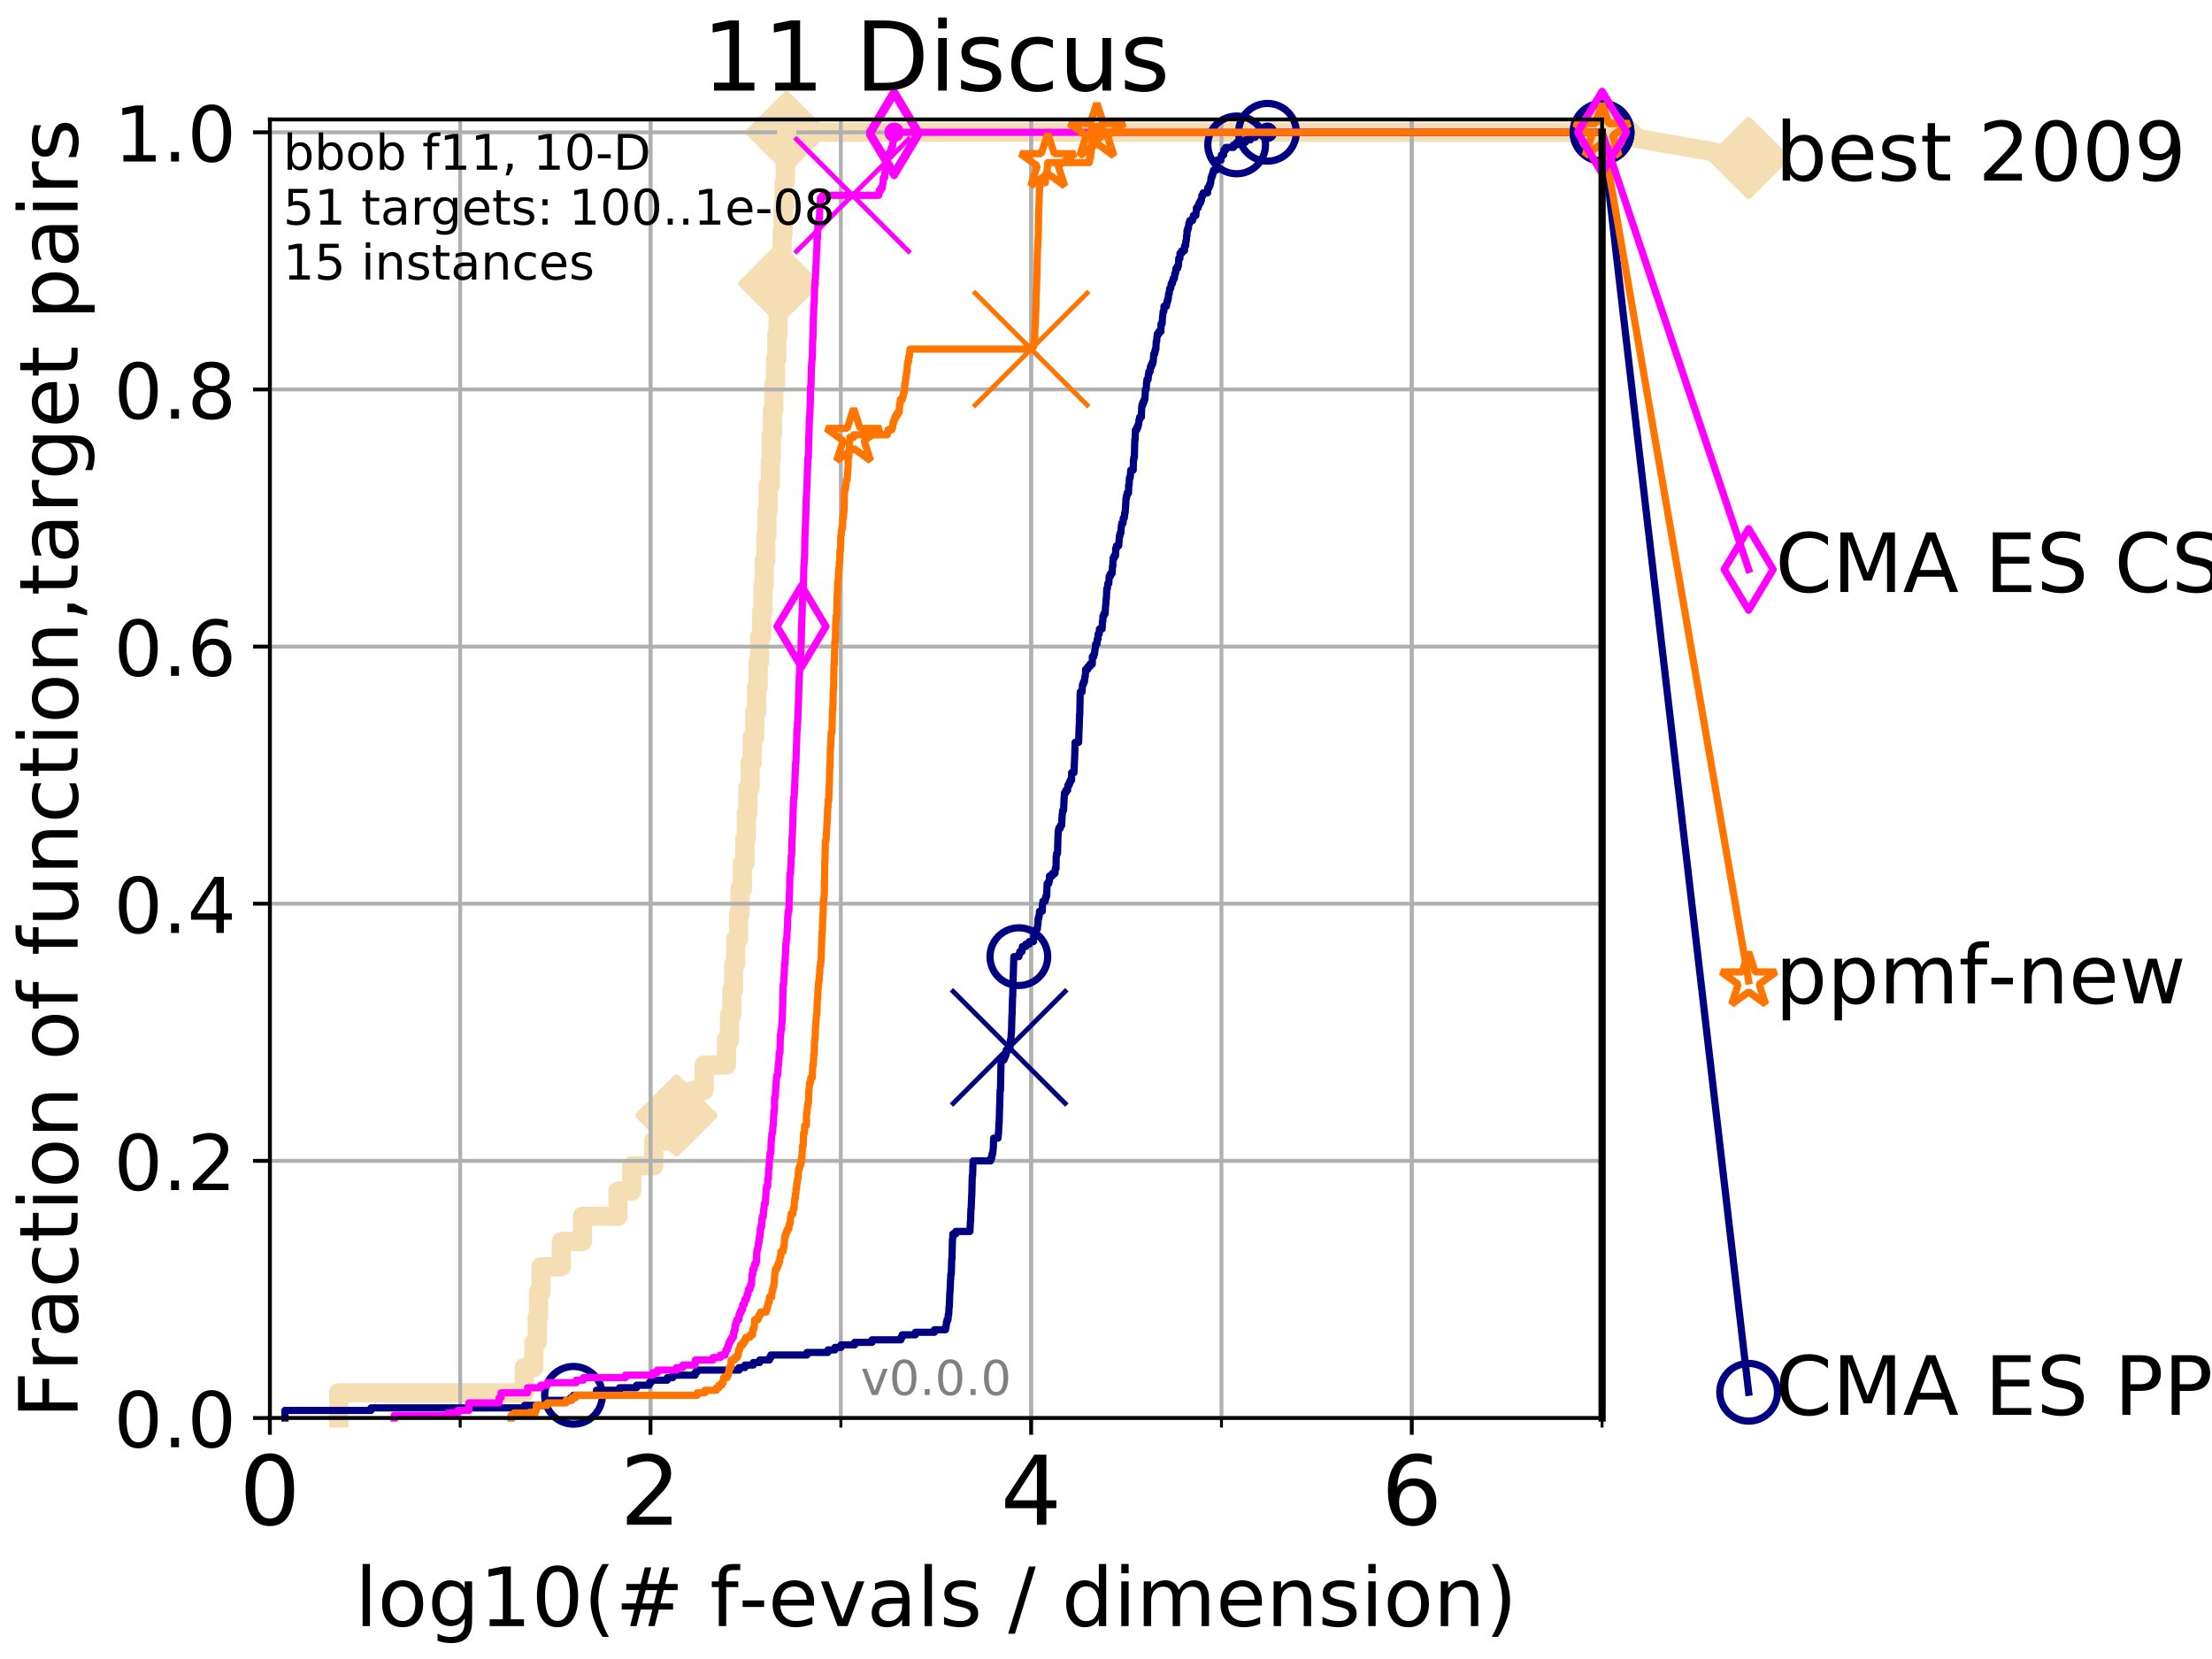 <?xml version="1.0" encoding="utf-8" standalone="no"?>
<!DOCTYPE svg PUBLIC "-//W3C//DTD SVG 1.1//EN"
  "http://www.w3.org/Graphics/SVG/1.1/DTD/svg11.dtd">
<!-- Created with matplotlib (http://matplotlib.org/) -->
<svg height="345pt" version="1.1" viewBox="0 0 460 345" width="460pt" xmlns="http://www.w3.org/2000/svg" xmlns:xlink="http://www.w3.org/1999/xlink">
 <defs>
  <style type="text/css">
*{stroke-linecap:butt;stroke-linejoin:round;}
  </style>
 </defs>
 <g id="figure_1">
  <g id="patch_1">
   <path d="M 0 345.6 
L 460.8 345.6 
L 460.8 0 
L 0 0 
z
" style="fill:#ffffff;"/>
  </g>
  <g id="axes_1">
   <g id="patch_2">
    <path d="M 56.12 294.88 
L 333.168 294.88 
L 333.168 24.84 
L 56.12 24.84 
z
" style="fill:#ffffff;"/>
   </g>
   <g id="line2d_1">
    <path d="M 70.437 294.88 
L 70.437 289.638 
L 109.015 289.638 
L 109.015 284.395 
L 111.031 284.395 
L 111.031 279.153 
L 111.721 279.153 
L 111.721 273.91 
L 111.989 273.91 
L 111.989 268.668 
L 112.514 268.668 
L 112.514 263.425 
L 116.733 263.425 
L 116.733 258.183 
L 121.126 258.183 
L 121.126 252.94 
L 128.521 252.94 
L 128.521 247.698 
L 131.376 247.698 
L 131.376 242.455 
L 135.967 242.455 
L 135.967 237.213 
L 140.675 237.213 
L 140.675 231.97 
L 144.091 231.97 
L 144.091 226.728 
L 146.435 226.728 
L 146.435 221.485 
L 151.068 221.485 
L 151.068 216.243 
L 151.714 216.243 
L 151.714 211 
L 152.209 211 
L 152.209 205.758 
L 152.577 205.758 
L 152.577 200.515 
L 152.987 200.515 
L 152.987 195.273 
L 153.589 195.273 
L 153.589 190.03 
L 153.895 190.03 
L 153.895 184.788 
L 154.377 184.788 
L 154.377 179.546 
L 154.917 179.546 
L 154.917 174.303 
L 155.205 174.303 
L 155.205 169.061 
L 155.525 169.061 
L 155.525 163.818 
L 155.995 163.818 
L 155.995 158.576 
L 156.433 158.576 
L 156.433 153.333 
L 156.952 153.333 
L 156.952 148.091 
L 157.337 148.091 
L 157.337 142.848 
L 157.663 142.848 
L 157.663 137.606 
L 157.973 137.606 
L 157.973 132.363 
L 158.408 132.363 
L 158.408 127.121 
L 158.661 127.121 
L 158.661 121.878 
L 158.915 121.878 
L 158.915 116.636 
L 159.255 116.636 
L 159.255 111.393 
L 159.496 111.393 
L 159.496 106.151 
L 159.746 106.151 
L 159.746 100.908 
L 160.183 100.908 
L 160.183 95.666 
L 160.372 95.666 
L 160.372 90.423 
L 160.649 90.423 
L 160.649 85.181 
L 160.922 85.181 
L 160.922 79.938 
L 161.259 79.938 
L 161.259 74.696 
L 161.548 74.696 
L 161.548 69.453 
L 161.811 69.453 
L 161.811 64.211 
L 162.037 64.211 
L 162.037 58.969 
L 162.392 58.969 
L 162.392 53.726 
L 162.653 53.726 
L 162.653 48.484 
L 162.848 48.484 
L 162.848 43.241 
L 163.061 43.241 
L 163.061 37.999 
L 163.311 37.999 
L 163.311 32.756 
L 163.592 32.756 
L 163.592 27.514 
L 333.168 27.514 
" style="fill:none;stroke:#f5deb3;stroke-linecap:square;stroke-width:4;"/>
   </g>
   <g id="line2d_2">
    <defs>
     <path d="M -0 7.778 
L 7.778 0 
L 0 -7.778 
L -7.778 -0 
z
" id="m350b8e9279" style="stroke:#f5deb3;stroke-linejoin:miter;stroke-width:1.5;"/>
    </defs>
    <g>
     <use style="fill:#f5deb3;stroke:#f5deb3;stroke-linejoin:miter;stroke-width:1.5;" x="140.675" xlink:href="#m350b8e9279" y="231.97"/>
     <use style="fill:#f5deb3;stroke:#f5deb3;stroke-linejoin:miter;stroke-width:1.5;" x="162.037" xlink:href="#m350b8e9279" y="58.969"/>
     <use style="fill:#f5deb3;stroke:#f5deb3;stroke-linejoin:miter;stroke-width:1.5;" x="163.592" xlink:href="#m350b8e9279" y="27.514"/>
     <use style="fill:#f5deb3;stroke:#f5deb3;stroke-linejoin:miter;stroke-width:1.5;" x="163.592" xlink:href="#m350b8e9279" y="27.514"/>
     <use style="fill:#f5deb3;stroke:#f5deb3;stroke-linejoin:miter;stroke-width:1.5;" x="333.168" xlink:href="#m350b8e9279" y="27.514"/>
    </g>
   </g>
   <g id="line2d_3">
    <path style="fill:none;stroke:#f5deb3;stroke-linecap:square;stroke-width:4;"/>
    <g/>
   </g>
   <g id="line2d_4">
    <path d="M 333.168 27.514 
L 363.643 32.861 
" style="fill:none;stroke:#f5deb3;stroke-linecap:square;stroke-width:4;"/>
    <g>
     <use style="fill:#f5deb3;stroke:#f5deb3;stroke-linejoin:miter;stroke-width:1.5;" x="333.168" xlink:href="#m350b8e9279" y="27.514"/>
     <use style="fill:#f5deb3;stroke:#f5deb3;stroke-linejoin:miter;stroke-width:1.5;" x="363.643" xlink:href="#m350b8e9279" y="32.861"/>
    </g>
   </g>
   <g id="matplotlib.axis_1">
    <g id="xtick_1">
     <g id="line2d_5">
      <path clip-path="url(#pe16f6eb4c0)" d="M 56.12 294.88 
L 56.12 24.84 
" style="fill:none;stroke:#b0b0b0;stroke-linecap:square;stroke-width:0.8;"/>
     </g>
     <g id="line2d_6">
      <defs>
       <path d="M 0 0 
L 0 3.5 
" id="m3c4f0afa92" style="stroke:#000000;stroke-width:0.8;"/>
      </defs>
      <g>
       <use style="stroke:#000000;stroke-width:0.8;" x="56.12" xlink:href="#m3c4f0afa92" y="294.88"/>
      </g>
     </g>
     <g id="text_1">
      <!-- 0 -->
      <defs>
       <path d="M 31.781 66.406 
Q 24.172 66.406 20.328 58.906 
Q 16.5 51.422 16.5 36.375 
Q 16.5 21.391 20.328 13.891 
Q 24.172 6.391 31.781 6.391 
Q 39.453 6.391 43.281 13.891 
Q 47.125 21.391 47.125 36.375 
Q 47.125 51.422 43.281 58.906 
Q 39.453 66.406 31.781 66.406 
z
M 31.781 74.219 
Q 44.047 74.219 50.516 64.516 
Q 56.984 54.828 56.984 36.375 
Q 56.984 17.969 50.516 8.266 
Q 44.047 -1.422 31.781 -1.422 
Q 19.531 -1.422 13.062 8.266 
Q 6.594 17.969 6.594 36.375 
Q 6.594 54.828 13.062 64.516 
Q 19.531 74.219 31.781 74.219 
z
" id="DejaVuSans-30"/>
      </defs>
      <g transform="translate(49.758 317.077)scale(0.2 -0.2)">
       <use xlink:href="#DejaVuSans-30"/>
      </g>
     </g>
    </g>
    <g id="xtick_2">
     <g id="line2d_7">
      <path clip-path="url(#pe16f6eb4c0)" d="M 135.277 294.88 
L 135.277 24.84 
" style="fill:none;stroke:#b0b0b0;stroke-linecap:square;stroke-width:0.8;"/>
     </g>
     <g id="line2d_8">
      <g>
       <use style="stroke:#000000;stroke-width:0.8;" x="135.277" xlink:href="#m3c4f0afa92" y="294.88"/>
      </g>
     </g>
     <g id="text_2">
      <!-- 2 -->
      <defs>
       <path d="M 19.188 8.297 
L 53.609 8.297 
L 53.609 0 
L 7.328 0 
L 7.328 8.297 
Q 12.938 14.109 22.625 23.891 
Q 32.328 33.688 34.812 36.531 
Q 39.547 41.844 41.422 45.531 
Q 43.312 49.219 43.312 52.781 
Q 43.312 58.594 39.234 62.25 
Q 35.156 65.922 28.609 65.922 
Q 23.969 65.922 18.812 64.312 
Q 13.672 62.703 7.812 59.422 
L 7.812 69.391 
Q 13.766 71.781 18.938 73 
Q 24.125 74.219 28.422 74.219 
Q 39.75 74.219 46.484 68.547 
Q 53.219 62.891 53.219 53.422 
Q 53.219 48.922 51.531 44.891 
Q 49.859 40.875 45.406 35.406 
Q 44.188 33.984 37.641 27.219 
Q 31.109 20.453 19.188 8.297 
z
" id="DejaVuSans-32"/>
      </defs>
      <g transform="translate(128.914 317.077)scale(0.2 -0.2)">
       <use xlink:href="#DejaVuSans-32"/>
      </g>
     </g>
    </g>
    <g id="xtick_3">
     <g id="line2d_9">
      <path clip-path="url(#pe16f6eb4c0)" d="M 214.433 294.88 
L 214.433 24.84 
" style="fill:none;stroke:#b0b0b0;stroke-linecap:square;stroke-width:0.8;"/>
     </g>
     <g id="line2d_10">
      <g>
       <use style="stroke:#000000;stroke-width:0.8;" x="214.433" xlink:href="#m3c4f0afa92" y="294.88"/>
      </g>
     </g>
     <g id="text_3">
      <!-- 4 -->
      <defs>
       <path d="M 37.797 64.312 
L 12.891 25.391 
L 37.797 25.391 
z
M 35.203 72.906 
L 47.609 72.906 
L 47.609 25.391 
L 58.016 25.391 
L 58.016 17.188 
L 47.609 17.188 
L 47.609 0 
L 37.797 0 
L 37.797 17.188 
L 4.891 17.188 
L 4.891 26.703 
z
" id="DejaVuSans-34"/>
      </defs>
      <g transform="translate(208.071 317.077)scale(0.2 -0.2)">
       <use xlink:href="#DejaVuSans-34"/>
      </g>
     </g>
    </g>
    <g id="xtick_4">
     <g id="line2d_11">
      <path clip-path="url(#pe16f6eb4c0)" d="M 293.59 294.88 
L 293.59 24.84 
" style="fill:none;stroke:#b0b0b0;stroke-linecap:square;stroke-width:0.8;"/>
     </g>
     <g id="line2d_12">
      <g>
       <use style="stroke:#000000;stroke-width:0.8;" x="293.59" xlink:href="#m3c4f0afa92" y="294.88"/>
      </g>
     </g>
     <g id="text_4">
      <!-- 6 -->
      <defs>
       <path d="M 33.016 40.375 
Q 26.375 40.375 22.484 35.828 
Q 18.609 31.297 18.609 23.391 
Q 18.609 15.531 22.484 10.953 
Q 26.375 6.391 33.016 6.391 
Q 39.656 6.391 43.531 10.953 
Q 47.406 15.531 47.406 23.391 
Q 47.406 31.297 43.531 35.828 
Q 39.656 40.375 33.016 40.375 
z
M 52.594 71.297 
L 52.594 62.312 
Q 48.875 64.062 45.094 64.984 
Q 41.312 65.922 37.594 65.922 
Q 27.828 65.922 22.672 59.328 
Q 17.531 52.734 16.797 39.406 
Q 19.672 43.656 24.016 45.922 
Q 28.375 48.188 33.594 48.188 
Q 44.578 48.188 50.953 41.516 
Q 57.328 34.859 57.328 23.391 
Q 57.328 12.156 50.688 5.359 
Q 44.047 -1.422 33.016 -1.422 
Q 20.359 -1.422 13.672 8.266 
Q 6.984 17.969 6.984 36.375 
Q 6.984 53.656 15.188 63.938 
Q 23.391 74.219 37.203 74.219 
Q 40.922 74.219 44.703 73.484 
Q 48.484 72.75 52.594 71.297 
z
" id="DejaVuSans-36"/>
      </defs>
      <g transform="translate(287.227 317.077)scale(0.2 -0.2)">
       <use xlink:href="#DejaVuSans-36"/>
      </g>
     </g>
    </g>
    <g id="xtick_5">
     <g id="line2d_13">
      <path clip-path="url(#pe16f6eb4c0)" d="M 56.12 294.88 
L 56.12 24.84 
" style="fill:none;stroke:#b0b0b0;stroke-linecap:square;stroke-width:0.8;"/>
     </g>
     <g id="line2d_14">
      <defs>
       <path d="M 0 0 
L 0 2 
" id="mefc585bb54" style="stroke:#000000;stroke-width:0.6;"/>
      </defs>
      <g>
       <use style="stroke:#000000;stroke-width:0.6;" x="56.12" xlink:href="#mefc585bb54" y="294.88"/>
      </g>
     </g>
    </g>
    <g id="xtick_6">
     <g id="line2d_15">
      <path clip-path="url(#pe16f6eb4c0)" d="M 95.698 294.88 
L 95.698 24.84 
" style="fill:none;stroke:#b0b0b0;stroke-linecap:square;stroke-width:0.8;"/>
     </g>
     <g id="line2d_16">
      <g>
       <use style="stroke:#000000;stroke-width:0.6;" x="95.698" xlink:href="#mefc585bb54" y="294.88"/>
      </g>
     </g>
    </g>
    <g id="xtick_7">
     <g id="line2d_17">
      <path clip-path="url(#pe16f6eb4c0)" d="M 135.277 294.88 
L 135.277 24.84 
" style="fill:none;stroke:#b0b0b0;stroke-linecap:square;stroke-width:0.8;"/>
     </g>
     <g id="line2d_18">
      <g>
       <use style="stroke:#000000;stroke-width:0.6;" x="135.277" xlink:href="#mefc585bb54" y="294.88"/>
      </g>
     </g>
    </g>
    <g id="xtick_8">
     <g id="line2d_19">
      <path clip-path="url(#pe16f6eb4c0)" d="M 174.855 294.88 
L 174.855 24.84 
" style="fill:none;stroke:#b0b0b0;stroke-linecap:square;stroke-width:0.8;"/>
     </g>
     <g id="line2d_20">
      <g>
       <use style="stroke:#000000;stroke-width:0.6;" x="174.855" xlink:href="#mefc585bb54" y="294.88"/>
      </g>
     </g>
    </g>
    <g id="xtick_9">
     <g id="line2d_21">
      <path clip-path="url(#pe16f6eb4c0)" d="M 214.433 294.88 
L 214.433 24.84 
" style="fill:none;stroke:#b0b0b0;stroke-linecap:square;stroke-width:0.8;"/>
     </g>
     <g id="line2d_22">
      <g>
       <use style="stroke:#000000;stroke-width:0.6;" x="214.433" xlink:href="#mefc585bb54" y="294.88"/>
      </g>
     </g>
    </g>
    <g id="xtick_10">
     <g id="line2d_23">
      <path clip-path="url(#pe16f6eb4c0)" d="M 254.011 294.88 
L 254.011 24.84 
" style="fill:none;stroke:#b0b0b0;stroke-linecap:square;stroke-width:0.8;"/>
     </g>
     <g id="line2d_24">
      <g>
       <use style="stroke:#000000;stroke-width:0.6;" x="254.011" xlink:href="#mefc585bb54" y="294.88"/>
      </g>
     </g>
    </g>
    <g id="xtick_11">
     <g id="line2d_25">
      <path clip-path="url(#pe16f6eb4c0)" d="M 293.59 294.88 
L 293.59 24.84 
" style="fill:none;stroke:#b0b0b0;stroke-linecap:square;stroke-width:0.8;"/>
     </g>
     <g id="line2d_26">
      <g>
       <use style="stroke:#000000;stroke-width:0.6;" x="293.59" xlink:href="#mefc585bb54" y="294.88"/>
      </g>
     </g>
    </g>
    <g id="xtick_12">
     <g id="line2d_27">
      <path clip-path="url(#pe16f6eb4c0)" d="M 333.168 294.88 
L 333.168 24.84 
" style="fill:none;stroke:#b0b0b0;stroke-linecap:square;stroke-width:0.8;"/>
     </g>
     <g id="line2d_28">
      <g>
       <use style="stroke:#000000;stroke-width:0.6;" x="333.168" xlink:href="#mefc585bb54" y="294.88"/>
      </g>
     </g>
    </g>
    <g id="text_5">
     <!-- log10(# f-evals / dimension) -->
     <defs>
      <path d="M 9.422 75.984 
L 18.406 75.984 
L 18.406 0 
L 9.422 0 
z
" id="DejaVuSans-6c"/>
      <path d="M 30.609 48.391 
Q 23.391 48.391 19.188 42.75 
Q 14.984 37.109 14.984 27.297 
Q 14.984 17.484 19.156 11.844 
Q 23.344 6.203 30.609 6.203 
Q 37.797 6.203 41.984 11.859 
Q 46.188 17.531 46.188 27.297 
Q 46.188 37.016 41.984 42.703 
Q 37.797 48.391 30.609 48.391 
z
M 30.609 56 
Q 42.328 56 49.016 48.375 
Q 55.719 40.766 55.719 27.297 
Q 55.719 13.875 49.016 6.219 
Q 42.328 -1.422 30.609 -1.422 
Q 18.844 -1.422 12.172 6.219 
Q 5.516 13.875 5.516 27.297 
Q 5.516 40.766 12.172 48.375 
Q 18.844 56 30.609 56 
z
" id="DejaVuSans-6f"/>
      <path d="M 45.406 27.984 
Q 45.406 37.75 41.375 43.109 
Q 37.359 48.484 30.078 48.484 
Q 22.859 48.484 18.828 43.109 
Q 14.797 37.75 14.797 27.984 
Q 14.797 18.266 18.828 12.891 
Q 22.859 7.516 30.078 7.516 
Q 37.359 7.516 41.375 12.891 
Q 45.406 18.266 45.406 27.984 
z
M 54.391 6.781 
Q 54.391 -7.172 48.188 -13.984 
Q 42 -20.797 29.203 -20.797 
Q 24.469 -20.797 20.266 -20.094 
Q 16.062 -19.391 12.109 -17.922 
L 12.109 -9.188 
Q 16.062 -11.328 19.922 -12.344 
Q 23.781 -13.375 27.781 -13.375 
Q 36.625 -13.375 41.016 -8.766 
Q 45.406 -4.156 45.406 5.172 
L 45.406 9.625 
Q 42.625 4.781 38.281 2.391 
Q 33.938 0 27.875 0 
Q 17.828 0 11.672 7.656 
Q 5.516 15.328 5.516 27.984 
Q 5.516 40.672 11.672 48.328 
Q 17.828 56 27.875 56 
Q 33.938 56 38.281 53.609 
Q 42.625 51.219 45.406 46.391 
L 45.406 54.688 
L 54.391 54.688 
z
" id="DejaVuSans-67"/>
      <path d="M 12.406 8.297 
L 28.516 8.297 
L 28.516 63.922 
L 10.984 60.406 
L 10.984 69.391 
L 28.422 72.906 
L 38.281 72.906 
L 38.281 8.297 
L 54.391 8.297 
L 54.391 0 
L 12.406 0 
z
" id="DejaVuSans-31"/>
      <path d="M 31 75.875 
Q 24.469 64.656 21.281 53.656 
Q 18.109 42.672 18.109 31.391 
Q 18.109 20.125 21.312 9.062 
Q 24.516 -2 31 -13.188 
L 23.188 -13.188 
Q 15.875 -1.703 12.234 9.375 
Q 8.594 20.453 8.594 31.391 
Q 8.594 42.281 12.203 53.312 
Q 15.828 64.359 23.188 75.875 
z
" id="DejaVuSans-28"/>
      <path d="M 51.125 44 
L 36.922 44 
L 32.812 27.688 
L 47.125 27.688 
z
M 43.797 71.781 
L 38.719 51.516 
L 52.984 51.516 
L 58.109 71.781 
L 65.922 71.781 
L 60.891 51.516 
L 76.125 51.516 
L 76.125 44 
L 58.984 44 
L 54.984 27.688 
L 70.516 27.688 
L 70.516 20.219 
L 53.078 20.219 
L 48 0 
L 40.188 0 
L 45.219 20.219 
L 30.906 20.219 
L 25.875 0 
L 18.016 0 
L 23.094 20.219 
L 7.719 20.219 
L 7.719 27.688 
L 24.906 27.688 
L 29 44 
L 13.281 44 
L 13.281 51.516 
L 30.906 51.516 
L 35.891 71.781 
z
" id="DejaVuSans-23"/>
      <path id="DejaVuSans-20"/>
      <path d="M 37.109 75.984 
L 37.109 68.5 
L 28.516 68.5 
Q 23.688 68.5 21.797 66.547 
Q 19.922 64.594 19.922 59.516 
L 19.922 54.688 
L 34.719 54.688 
L 34.719 47.703 
L 19.922 47.703 
L 19.922 0 
L 10.891 0 
L 10.891 47.703 
L 2.297 47.703 
L 2.297 54.688 
L 10.891 54.688 
L 10.891 58.5 
Q 10.891 67.625 15.141 71.797 
Q 19.391 75.984 28.609 75.984 
z
" id="DejaVuSans-66"/>
      <path d="M 4.891 31.391 
L 31.203 31.391 
L 31.203 23.391 
L 4.891 23.391 
z
" id="DejaVuSans-2d"/>
      <path d="M 56.203 29.594 
L 56.203 25.203 
L 14.891 25.203 
Q 15.484 15.922 20.484 11.062 
Q 25.484 6.203 34.422 6.203 
Q 39.594 6.203 44.453 7.469 
Q 49.312 8.734 54.109 11.281 
L 54.109 2.781 
Q 49.266 0.734 44.188 -0.344 
Q 39.109 -1.422 33.891 -1.422 
Q 20.797 -1.422 13.156 6.188 
Q 5.516 13.812 5.516 26.812 
Q 5.516 40.234 12.766 48.109 
Q 20.016 56 32.328 56 
Q 43.359 56 49.781 48.891 
Q 56.203 41.797 56.203 29.594 
z
M 47.219 32.234 
Q 47.125 39.594 43.094 43.984 
Q 39.062 48.391 32.422 48.391 
Q 24.906 48.391 20.391 44.141 
Q 15.875 39.891 15.188 32.172 
z
" id="DejaVuSans-65"/>
      <path d="M 2.984 54.688 
L 12.5 54.688 
L 29.594 8.797 
L 46.688 54.688 
L 56.203 54.688 
L 35.688 0 
L 23.484 0 
z
" id="DejaVuSans-76"/>
      <path d="M 34.281 27.484 
Q 23.391 27.484 19.188 25 
Q 14.984 22.516 14.984 16.5 
Q 14.984 11.719 18.141 8.906 
Q 21.297 6.109 26.703 6.109 
Q 34.188 6.109 38.703 11.406 
Q 43.219 16.703 43.219 25.484 
L 43.219 27.484 
z
M 52.203 31.203 
L 52.203 0 
L 43.219 0 
L 43.219 8.297 
Q 40.141 3.328 35.547 0.953 
Q 30.953 -1.422 24.312 -1.422 
Q 15.922 -1.422 10.953 3.297 
Q 6 8.016 6 15.922 
Q 6 25.141 12.172 29.828 
Q 18.359 34.516 30.609 34.516 
L 43.219 34.516 
L 43.219 35.406 
Q 43.219 41.609 39.141 45 
Q 35.062 48.391 27.688 48.391 
Q 23 48.391 18.547 47.266 
Q 14.109 46.141 10.016 43.891 
L 10.016 52.203 
Q 14.938 54.109 19.578 55.047 
Q 24.219 56 28.609 56 
Q 40.484 56 46.344 49.844 
Q 52.203 43.703 52.203 31.203 
z
" id="DejaVuSans-61"/>
      <path d="M 44.281 53.078 
L 44.281 44.578 
Q 40.484 46.531 36.375 47.5 
Q 32.281 48.484 27.875 48.484 
Q 21.188 48.484 17.844 46.438 
Q 14.5 44.391 14.5 40.281 
Q 14.5 37.156 16.891 35.375 
Q 19.281 33.594 26.516 31.984 
L 29.594 31.297 
Q 39.156 29.25 43.188 25.516 
Q 47.219 21.781 47.219 15.094 
Q 47.219 7.469 41.188 3.016 
Q 35.156 -1.422 24.609 -1.422 
Q 20.219 -1.422 15.453 -0.562 
Q 10.688 0.297 5.422 2 
L 5.422 11.281 
Q 10.406 8.688 15.234 7.391 
Q 20.062 6.109 24.812 6.109 
Q 31.156 6.109 34.562 8.281 
Q 37.984 10.453 37.984 14.406 
Q 37.984 18.062 35.516 20.016 
Q 33.062 21.969 24.703 23.781 
L 21.578 24.516 
Q 13.234 26.266 9.516 29.906 
Q 5.812 33.547 5.812 39.891 
Q 5.812 47.609 11.281 51.797 
Q 16.75 56 26.812 56 
Q 31.781 56 36.172 55.266 
Q 40.578 54.547 44.281 53.078 
z
" id="DejaVuSans-73"/>
      <path d="M 25.391 72.906 
L 33.688 72.906 
L 8.297 -9.281 
L 0 -9.281 
z
" id="DejaVuSans-2f"/>
      <path d="M 45.406 46.391 
L 45.406 75.984 
L 54.391 75.984 
L 54.391 0 
L 45.406 0 
L 45.406 8.203 
Q 42.578 3.328 38.25 0.953 
Q 33.938 -1.422 27.875 -1.422 
Q 17.969 -1.422 11.734 6.484 
Q 5.516 14.406 5.516 27.297 
Q 5.516 40.188 11.734 48.094 
Q 17.969 56 27.875 56 
Q 33.938 56 38.25 53.625 
Q 42.578 51.266 45.406 46.391 
z
M 14.797 27.297 
Q 14.797 17.391 18.875 11.75 
Q 22.953 6.109 30.078 6.109 
Q 37.203 6.109 41.297 11.75 
Q 45.406 17.391 45.406 27.297 
Q 45.406 37.203 41.297 42.844 
Q 37.203 48.484 30.078 48.484 
Q 22.953 48.484 18.875 42.844 
Q 14.797 37.203 14.797 27.297 
z
" id="DejaVuSans-64"/>
      <path d="M 9.422 54.688 
L 18.406 54.688 
L 18.406 0 
L 9.422 0 
z
M 9.422 75.984 
L 18.406 75.984 
L 18.406 64.594 
L 9.422 64.594 
z
" id="DejaVuSans-69"/>
      <path d="M 52 44.188 
Q 55.375 50.25 60.062 53.125 
Q 64.75 56 71.094 56 
Q 79.641 56 84.281 50.016 
Q 88.922 44.047 88.922 33.016 
L 88.922 0 
L 79.891 0 
L 79.891 32.719 
Q 79.891 40.578 77.094 44.375 
Q 74.312 48.188 68.609 48.188 
Q 61.625 48.188 57.562 43.547 
Q 53.516 38.922 53.516 30.906 
L 53.516 0 
L 44.484 0 
L 44.484 32.719 
Q 44.484 40.625 41.703 44.406 
Q 38.922 48.188 33.109 48.188 
Q 26.219 48.188 22.156 43.531 
Q 18.109 38.875 18.109 30.906 
L 18.109 0 
L 9.078 0 
L 9.078 54.688 
L 18.109 54.688 
L 18.109 46.188 
Q 21.188 51.219 25.484 53.609 
Q 29.781 56 35.688 56 
Q 41.656 56 45.828 52.969 
Q 50 49.953 52 44.188 
z
" id="DejaVuSans-6d"/>
      <path d="M 54.891 33.016 
L 54.891 0 
L 45.906 0 
L 45.906 32.719 
Q 45.906 40.484 42.875 44.328 
Q 39.844 48.188 33.797 48.188 
Q 26.516 48.188 22.312 43.547 
Q 18.109 38.922 18.109 30.906 
L 18.109 0 
L 9.078 0 
L 9.078 54.688 
L 18.109 54.688 
L 18.109 46.188 
Q 21.344 51.125 25.703 53.562 
Q 30.078 56 35.797 56 
Q 45.219 56 50.047 50.172 
Q 54.891 44.344 54.891 33.016 
z
" id="DejaVuSans-6e"/>
      <path d="M 8.016 75.875 
L 15.828 75.875 
Q 23.141 64.359 26.781 53.312 
Q 30.422 42.281 30.422 31.391 
Q 30.422 20.453 26.781 9.375 
Q 23.141 -1.703 15.828 -13.188 
L 8.016 -13.188 
Q 14.5 -2 17.703 9.062 
Q 20.906 20.125 20.906 31.391 
Q 20.906 42.672 17.703 53.656 
Q 14.5 64.656 8.016 75.875 
z
" id="DejaVuSans-29"/>
     </defs>
     <g transform="translate(73.803 338.154)scale(0.17 -0.17)">
      <use xlink:href="#DejaVuSans-6c"/>
      <use x="27.783" xlink:href="#DejaVuSans-6f"/>
      <use x="88.965" xlink:href="#DejaVuSans-67"/>
      <use x="152.441" xlink:href="#DejaVuSans-31"/>
      <use x="216.064" xlink:href="#DejaVuSans-30"/>
      <use x="279.688" xlink:href="#DejaVuSans-28"/>
      <use x="318.701" xlink:href="#DejaVuSans-23"/>
      <use x="402.49" xlink:href="#DejaVuSans-20"/>
      <use x="434.277" xlink:href="#DejaVuSans-66"/>
      <use x="469.404" xlink:href="#DejaVuSans-2d"/>
      <use x="505.488" xlink:href="#DejaVuSans-65"/>
      <use x="567.012" xlink:href="#DejaVuSans-76"/>
      <use x="626.191" xlink:href="#DejaVuSans-61"/>
      <use x="687.471" xlink:href="#DejaVuSans-6c"/>
      <use x="715.254" xlink:href="#DejaVuSans-73"/>
      <use x="767.354" xlink:href="#DejaVuSans-20"/>
      <use x="799.141" xlink:href="#DejaVuSans-2f"/>
      <use x="832.832" xlink:href="#DejaVuSans-20"/>
      <use x="864.619" xlink:href="#DejaVuSans-64"/>
      <use x="928.096" xlink:href="#DejaVuSans-69"/>
      <use x="955.879" xlink:href="#DejaVuSans-6d"/>
      <use x="1053.291" xlink:href="#DejaVuSans-65"/>
      <use x="1114.814" xlink:href="#DejaVuSans-6e"/>
      <use x="1178.193" xlink:href="#DejaVuSans-73"/>
      <use x="1230.293" xlink:href="#DejaVuSans-69"/>
      <use x="1258.076" xlink:href="#DejaVuSans-6f"/>
      <use x="1319.258" xlink:href="#DejaVuSans-6e"/>
      <use x="1382.637" xlink:href="#DejaVuSans-29"/>
     </g>
    </g>
   </g>
   <g id="matplotlib.axis_2">
    <g id="ytick_1">
     <g id="line2d_29">
      <path clip-path="url(#pe16f6eb4c0)" d="M 56.12 294.88 
L 333.168 294.88 
" style="fill:none;stroke:#b0b0b0;stroke-linecap:square;stroke-width:0.8;"/>
     </g>
     <g id="line2d_30">
      <defs>
       <path d="M 0 0 
L -3.5 0 
" id="ma41f365f0e" style="stroke:#000000;stroke-width:0.8;"/>
      </defs>
      <g>
       <use style="stroke:#000000;stroke-width:0.8;" x="56.12" xlink:href="#ma41f365f0e" y="294.88"/>
      </g>
     </g>
     <g id="text_6">
      <!-- 0.0 -->
      <defs>
       <path d="M 10.688 12.406 
L 21 12.406 
L 21 0 
L 10.688 0 
z
" id="DejaVuSans-2e"/>
      </defs>
      <g transform="translate(23.675 300.959)scale(0.16 -0.16)">
       <use xlink:href="#DejaVuSans-30"/>
       <use x="63.623" xlink:href="#DejaVuSans-2e"/>
       <use x="95.41" xlink:href="#DejaVuSans-30"/>
      </g>
     </g>
    </g>
    <g id="ytick_2">
     <g id="line2d_31">
      <path clip-path="url(#pe16f6eb4c0)" d="M 56.12 241.407 
L 333.168 241.407 
" style="fill:none;stroke:#b0b0b0;stroke-linecap:square;stroke-width:0.8;"/>
     </g>
     <g id="line2d_32">
      <g>
       <use style="stroke:#000000;stroke-width:0.8;" x="56.12" xlink:href="#ma41f365f0e" y="241.407"/>
      </g>
     </g>
     <g id="text_7">
      <!-- 0.2 -->
      <g transform="translate(23.675 247.485)scale(0.16 -0.16)">
       <use xlink:href="#DejaVuSans-30"/>
       <use x="63.623" xlink:href="#DejaVuSans-2e"/>
       <use x="95.41" xlink:href="#DejaVuSans-32"/>
      </g>
     </g>
    </g>
    <g id="ytick_3">
     <g id="line2d_33">
      <path clip-path="url(#pe16f6eb4c0)" d="M 56.12 187.933 
L 333.168 187.933 
" style="fill:none;stroke:#b0b0b0;stroke-linecap:square;stroke-width:0.8;"/>
     </g>
     <g id="line2d_34">
      <g>
       <use style="stroke:#000000;stroke-width:0.8;" x="56.12" xlink:href="#ma41f365f0e" y="187.933"/>
      </g>
     </g>
     <g id="text_8">
      <!-- 0.4 -->
      <g transform="translate(23.675 194.012)scale(0.16 -0.16)">
       <use xlink:href="#DejaVuSans-30"/>
       <use x="63.623" xlink:href="#DejaVuSans-2e"/>
       <use x="95.41" xlink:href="#DejaVuSans-34"/>
      </g>
     </g>
    </g>
    <g id="ytick_4">
     <g id="line2d_35">
      <path clip-path="url(#pe16f6eb4c0)" d="M 56.12 134.46 
L 333.168 134.46 
" style="fill:none;stroke:#b0b0b0;stroke-linecap:square;stroke-width:0.8;"/>
     </g>
     <g id="line2d_36">
      <g>
       <use style="stroke:#000000;stroke-width:0.8;" x="56.12" xlink:href="#ma41f365f0e" y="134.46"/>
      </g>
     </g>
     <g id="text_9">
      <!-- 0.6 -->
      <g transform="translate(23.675 140.539)scale(0.16 -0.16)">
       <use xlink:href="#DejaVuSans-30"/>
       <use x="63.623" xlink:href="#DejaVuSans-2e"/>
       <use x="95.41" xlink:href="#DejaVuSans-36"/>
      </g>
     </g>
    </g>
    <g id="ytick_5">
     <g id="line2d_37">
      <path clip-path="url(#pe16f6eb4c0)" d="M 56.12 80.987 
L 333.168 80.987 
" style="fill:none;stroke:#b0b0b0;stroke-linecap:square;stroke-width:0.8;"/>
     </g>
     <g id="line2d_38">
      <g>
       <use style="stroke:#000000;stroke-width:0.8;" x="56.12" xlink:href="#ma41f365f0e" y="80.987"/>
      </g>
     </g>
     <g id="text_10">
      <!-- 0.8 -->
      <defs>
       <path d="M 31.781 34.625 
Q 24.75 34.625 20.719 30.859 
Q 16.703 27.094 16.703 20.516 
Q 16.703 13.922 20.719 10.156 
Q 24.75 6.391 31.781 6.391 
Q 38.812 6.391 42.859 10.172 
Q 46.922 13.969 46.922 20.516 
Q 46.922 27.094 42.891 30.859 
Q 38.875 34.625 31.781 34.625 
z
M 21.922 38.812 
Q 15.578 40.375 12.031 44.719 
Q 8.5 49.078 8.5 55.328 
Q 8.5 64.062 14.719 69.141 
Q 20.953 74.219 31.781 74.219 
Q 42.672 74.219 48.875 69.141 
Q 55.078 64.062 55.078 55.328 
Q 55.078 49.078 51.531 44.719 
Q 48 40.375 41.703 38.812 
Q 48.828 37.156 52.797 32.312 
Q 56.781 27.484 56.781 20.516 
Q 56.781 9.906 50.312 4.234 
Q 43.844 -1.422 31.781 -1.422 
Q 19.734 -1.422 13.25 4.234 
Q 6.781 9.906 6.781 20.516 
Q 6.781 27.484 10.781 32.312 
Q 14.797 37.156 21.922 38.812 
z
M 18.312 54.391 
Q 18.312 48.734 21.844 45.562 
Q 25.391 42.391 31.781 42.391 
Q 38.141 42.391 41.719 45.562 
Q 45.312 48.734 45.312 54.391 
Q 45.312 60.062 41.719 63.234 
Q 38.141 66.406 31.781 66.406 
Q 25.391 66.406 21.844 63.234 
Q 18.312 60.062 18.312 54.391 
z
" id="DejaVuSans-38"/>
      </defs>
      <g transform="translate(23.675 87.066)scale(0.16 -0.16)">
       <use xlink:href="#DejaVuSans-30"/>
       <use x="63.623" xlink:href="#DejaVuSans-2e"/>
       <use x="95.41" xlink:href="#DejaVuSans-38"/>
      </g>
     </g>
    </g>
    <g id="ytick_6">
     <g id="line2d_39">
      <path clip-path="url(#pe16f6eb4c0)" d="M 56.12 27.514 
L 333.168 27.514 
" style="fill:none;stroke:#b0b0b0;stroke-linecap:square;stroke-width:0.8;"/>
     </g>
     <g id="line2d_40">
      <g>
       <use style="stroke:#000000;stroke-width:0.8;" x="56.12" xlink:href="#ma41f365f0e" y="27.514"/>
      </g>
     </g>
     <g id="text_11">
      <!-- 1.0 -->
      <g transform="translate(23.675 33.592)scale(0.16 -0.16)">
       <use xlink:href="#DejaVuSans-31"/>
       <use x="63.623" xlink:href="#DejaVuSans-2e"/>
       <use x="95.41" xlink:href="#DejaVuSans-30"/>
      </g>
     </g>
    </g>
    <g id="text_12">
     <!-- Fraction of function,target pairs -->
     <defs>
      <path d="M 9.812 72.906 
L 51.703 72.906 
L 51.703 64.594 
L 19.672 64.594 
L 19.672 43.109 
L 48.578 43.109 
L 48.578 34.812 
L 19.672 34.812 
L 19.672 0 
L 9.812 0 
z
" id="DejaVuSans-46"/>
      <path d="M 41.109 46.297 
Q 39.594 47.172 37.812 47.578 
Q 36.031 48 33.891 48 
Q 26.266 48 22.188 43.047 
Q 18.109 38.094 18.109 28.812 
L 18.109 0 
L 9.078 0 
L 9.078 54.688 
L 18.109 54.688 
L 18.109 46.188 
Q 20.953 51.172 25.484 53.578 
Q 30.031 56 36.531 56 
Q 37.453 56 38.578 55.875 
Q 39.703 55.766 41.062 55.516 
z
" id="DejaVuSans-72"/>
      <path d="M 48.781 52.594 
L 48.781 44.188 
Q 44.969 46.297 41.141 47.344 
Q 37.312 48.391 33.406 48.391 
Q 24.656 48.391 19.812 42.844 
Q 14.984 37.312 14.984 27.297 
Q 14.984 17.281 19.812 11.734 
Q 24.656 6.203 33.406 6.203 
Q 37.312 6.203 41.141 7.25 
Q 44.969 8.297 48.781 10.406 
L 48.781 2.094 
Q 45.016 0.344 40.984 -0.531 
Q 36.969 -1.422 32.422 -1.422 
Q 20.062 -1.422 12.781 6.344 
Q 5.516 14.109 5.516 27.297 
Q 5.516 40.672 12.859 48.328 
Q 20.219 56 33.016 56 
Q 37.156 56 41.109 55.141 
Q 45.062 54.297 48.781 52.594 
z
" id="DejaVuSans-63"/>
      <path d="M 18.312 70.219 
L 18.312 54.688 
L 36.812 54.688 
L 36.812 47.703 
L 18.312 47.703 
L 18.312 18.016 
Q 18.312 11.328 20.141 9.422 
Q 21.969 7.516 27.594 7.516 
L 36.812 7.516 
L 36.812 0 
L 27.594 0 
Q 17.188 0 13.234 3.875 
Q 9.281 7.766 9.281 18.016 
L 9.281 47.703 
L 2.688 47.703 
L 2.688 54.688 
L 9.281 54.688 
L 9.281 70.219 
z
" id="DejaVuSans-74"/>
      <path d="M 8.5 21.578 
L 8.5 54.688 
L 17.484 54.688 
L 17.484 21.922 
Q 17.484 14.156 20.5 10.266 
Q 23.531 6.391 29.594 6.391 
Q 36.859 6.391 41.078 11.031 
Q 45.312 15.672 45.312 23.688 
L 45.312 54.688 
L 54.297 54.688 
L 54.297 0 
L 45.312 0 
L 45.312 8.406 
Q 42.047 3.422 37.719 1 
Q 33.406 -1.422 27.688 -1.422 
Q 18.266 -1.422 13.375 4.438 
Q 8.5 10.297 8.5 21.578 
z
M 31.109 56 
z
" id="DejaVuSans-75"/>
      <path d="M 11.719 12.406 
L 22.016 12.406 
L 22.016 4 
L 14.016 -11.625 
L 7.719 -11.625 
L 11.719 4 
z
" id="DejaVuSans-2c"/>
      <path d="M 18.109 8.203 
L 18.109 -20.797 
L 9.078 -20.797 
L 9.078 54.688 
L 18.109 54.688 
L 18.109 46.391 
Q 20.953 51.266 25.266 53.625 
Q 29.594 56 35.594 56 
Q 45.562 56 51.781 48.094 
Q 58.016 40.188 58.016 27.297 
Q 58.016 14.406 51.781 6.484 
Q 45.562 -1.422 35.594 -1.422 
Q 29.594 -1.422 25.266 0.953 
Q 20.953 3.328 18.109 8.203 
z
M 48.688 27.297 
Q 48.688 37.203 44.609 42.844 
Q 40.531 48.484 33.406 48.484 
Q 26.266 48.484 22.188 42.844 
Q 18.109 37.203 18.109 27.297 
Q 18.109 17.391 22.188 11.75 
Q 26.266 6.109 33.406 6.109 
Q 40.531 6.109 44.609 11.75 
Q 48.688 17.391 48.688 27.297 
z
" id="DejaVuSans-70"/>
     </defs>
     <g transform="translate(16.14 294.999)rotate(-90)scale(0.17 -0.17)">
      <use xlink:href="#DejaVuSans-46"/>
      <use x="57.41" xlink:href="#DejaVuSans-72"/>
      <use x="98.523" xlink:href="#DejaVuSans-61"/>
      <use x="159.803" xlink:href="#DejaVuSans-63"/>
      <use x="214.783" xlink:href="#DejaVuSans-74"/>
      <use x="253.992" xlink:href="#DejaVuSans-69"/>
      <use x="281.775" xlink:href="#DejaVuSans-6f"/>
      <use x="342.957" xlink:href="#DejaVuSans-6e"/>
      <use x="406.336" xlink:href="#DejaVuSans-20"/>
      <use x="438.123" xlink:href="#DejaVuSans-6f"/>
      <use x="499.305" xlink:href="#DejaVuSans-66"/>
      <use x="534.51" xlink:href="#DejaVuSans-20"/>
      <use x="566.297" xlink:href="#DejaVuSans-66"/>
      <use x="601.502" xlink:href="#DejaVuSans-75"/>
      <use x="664.881" xlink:href="#DejaVuSans-6e"/>
      <use x="728.26" xlink:href="#DejaVuSans-63"/>
      <use x="783.24" xlink:href="#DejaVuSans-74"/>
      <use x="822.449" xlink:href="#DejaVuSans-69"/>
      <use x="850.232" xlink:href="#DejaVuSans-6f"/>
      <use x="911.414" xlink:href="#DejaVuSans-6e"/>
      <use x="974.793" xlink:href="#DejaVuSans-2c"/>
      <use x="1006.58" xlink:href="#DejaVuSans-74"/>
      <use x="1045.789" xlink:href="#DejaVuSans-61"/>
      <use x="1107.068" xlink:href="#DejaVuSans-72"/>
      <use x="1148.166" xlink:href="#DejaVuSans-67"/>
      <use x="1211.643" xlink:href="#DejaVuSans-65"/>
      <use x="1273.166" xlink:href="#DejaVuSans-74"/>
      <use x="1312.375" xlink:href="#DejaVuSans-20"/>
      <use x="1344.162" xlink:href="#DejaVuSans-70"/>
      <use x="1407.639" xlink:href="#DejaVuSans-61"/>
      <use x="1468.918" xlink:href="#DejaVuSans-69"/>
      <use x="1496.701" xlink:href="#DejaVuSans-72"/>
      <use x="1537.814" xlink:href="#DejaVuSans-73"/>
     </g>
    </g>
   </g>
   <g id="line2d_41">
    <defs>
     <path d="M 0 1.5 
C 0.398 1.5 0.779 1.342 1.061 1.061 
C 1.342 0.779 1.5 0.398 1.5 0 
C 1.5 -0.398 1.342 -0.779 1.061 -1.061 
C 0.779 -1.342 0.398 -1.5 0 -1.5 
C -0.398 -1.5 -0.779 -1.342 -1.061 -1.061 
C -1.342 -0.779 -1.5 -0.398 -1.5 0 
C -1.5 0.398 -1.342 0.779 -1.061 1.061 
C -0.779 1.342 -0.398 1.5 0 1.5 
z
" id="m18570f3bf8" style="stroke:#f5deb3;"/>
    </defs>
    <g>
     <use style="fill:#f5deb3;stroke:#f5deb3;" x="163.592" xlink:href="#m18570f3bf8" y="27.514"/>
     <use style="fill:#f5deb3;stroke:#f5deb3;" x="163.592" xlink:href="#m18570f3bf8" y="27.514"/>
    </g>
   </g>
   <g id="line2d_42">
    <defs>
     <path d="M 0 1.5 
C 0.398 1.5 0.779 1.342 1.061 1.061 
C 1.342 0.779 1.5 0.398 1.5 0 
C 1.5 -0.398 1.342 -0.779 1.061 -1.061 
C 0.779 -1.342 0.398 -1.5 0 -1.5 
C -0.398 -1.5 -0.779 -1.342 -1.061 -1.061 
C -1.342 -0.779 -1.5 -0.398 -1.5 0 
C -1.5 0.398 -1.342 0.779 -1.061 1.061 
C -0.779 1.342 -0.398 1.5 0 1.5 
z
" id="me4549858a8" style="stroke:#000080;"/>
    </defs>
    <g>
     <use style="fill:#000080;stroke:#000080;" x="263.576" xlink:href="#me4549858a8" y="27.514"/>
     <use style="fill:#000080;stroke:#000080;" x="263.576" xlink:href="#me4549858a8" y="27.514"/>
    </g>
   </g>
   <g id="line2d_43">
    <path d="M 59.254 294.88 
L 59.254 293.307 
L 77.155 293.307 
L 77.155 292.783 
L 109.094 292.783 
L 109.094 292.259 
L 113.396 292.259 
L 113.396 291.21 
L 118.645 291.21 
L 118.645 290.686 
L 119.267 290.686 
L 119.267 290.162 
L 124.036 290.162 
L 124.036 289.113 
L 128.849 289.113 
L 128.849 288.589 
L 132.382 288.589 
L 132.382 288.065 
L 134.999 288.065 
L 134.999 287.541 
L 135.379 287.541 
L 135.379 287.016 
L 138.765 287.016 
L 138.765 286.492 
L 139.905 286.492 
L 139.905 285.968 
L 144.558 285.968 
L 144.558 285.444 
L 144.886 285.444 
L 144.886 284.919 
L 153.69 284.919 
L 153.69 284.395 
L 154.917 284.395 
L 154.917 283.871 
L 156.652 283.871 
L 156.652 283.347 
L 157.973 283.347 
L 157.973 282.822 
L 160.025 282.822 
L 160.025 282.298 
L 160.316 282.298 
L 160.316 281.774 
L 167.817 281.774 
L 167.817 281.25 
L 172.174 281.25 
L 172.174 280.725 
L 173.637 280.725 
L 173.637 280.201 
L 174.899 280.201 
L 174.899 279.677 
L 177.726 279.677 
L 177.726 279.153 
L 181.331 279.153 
L 181.331 278.628 
L 187.35 278.628 
L 187.35 278.104 
L 187.608 278.104 
L 187.608 277.58 
L 190.366 277.58 
L 190.366 277.056 
L 194.305 277.056 
L 194.305 276.531 
L 196.621 276.531 
L 196.621 276.007 
L 196.74 276.007 
L 196.816 274.959 
L 196.943 274.959 
L 196.943 274.434 
L 197.156 274.434 
L 197.195 273.386 
L 197.288 273.386 
L 197.358 271.813 
L 197.417 271.813 
L 197.527 268.668 
L 197.565 268.668 
L 197.675 266.046 
L 197.704 266.046 
L 197.727 264.998 
L 197.832 264.998 
L 197.91 261.852 
L 197.964 261.852 
L 198.071 257.658 
L 198.107 257.658 
L 198.16 256.61 
L 198.748 256.61 
L 198.748 256.086 
L 201.703 256.086 
L 201.803 253.989 
L 201.833 253.989 
L 201.912 251.367 
L 201.959 251.367 
L 202.059 248.746 
L 202.087 248.746 
L 202.186 244.552 
L 202.256 244.552 
L 202.34 241.931 
L 202.367 241.931 
L 202.367 241.407 
L 206.005 241.407 
L 206.005 240.882 
L 206.216 240.882 
L 206.216 240.358 
L 206.335 240.358 
L 206.335 239.834 
L 206.448 239.834 
L 206.551 238.785 
L 206.567 238.785 
L 206.63 236.689 
L 207.535 236.689 
L 207.62 235.64 
L 207.649 235.64 
L 207.747 233.543 
L 207.784 233.543 
L 207.881 229.873 
L 207.895 229.873 
L 207.985 226.728 
L 208.054 226.728 
L 208.156 221.485 
L 208.174 221.485 
L 208.184 220.437 
L 208.785 220.437 
L 208.785 219.913 
L 209.005 219.913 
L 209.005 219.388 
L 209.221 219.388 
L 209.267 218.34 
L 209.84 218.34 
L 209.84 217.816 
L 210.037 217.816 
L 210.134 216.243 
L 210.213 216.243 
L 210.31 214.67 
L 210.347 214.67 
L 210.443 211 
L 210.469 211 
L 210.566 207.331 
L 210.598 207.331 
L 210.692 203.137 
L 210.709 203.137 
L 210.818 199.467 
L 210.834 199.467 
L 210.834 198.943 
L 211.878 198.943 
L 211.878 198.418 
L 212.071 198.418 
L 212.071 197.894 
L 212.515 197.894 
L 212.599 196.846 
L 213.327 196.846 
L 213.327 196.321 
L 214.044 196.321 
L 214.044 195.797 
L 214.935 195.797 
L 214.994 194.224 
L 215.154 194.224 
L 215.154 193.7 
L 215.472 193.7 
L 215.472 193.176 
L 215.723 193.176 
L 215.82 192.127 
L 215.858 192.127 
L 215.869 191.079 
L 215.996 191.079 
L 215.996 190.555 
L 216.109 190.555 
L 216.165 189.506 
L 216.737 189.506 
L 216.798 187.933 
L 216.883 187.933 
L 216.883 187.409 
L 217.354 187.409 
L 217.354 186.885 
L 217.482 186.885 
L 217.482 186.361 
L 217.664 186.361 
L 217.761 183.739 
L 218.097 183.739 
L 218.097 183.215 
L 218.232 183.215 
L 218.241 182.167 
L 218.816 182.167 
L 218.816 181.642 
L 219.389 181.642 
L 219.445 180.594 
L 219.602 180.594 
L 219.653 177.973 
L 219.737 177.973 
L 219.737 177.449 
L 219.919 177.449 
L 220.019 173.779 
L 220.039 173.779 
L 220.059 172.73 
L 220.187 172.73 
L 220.187 172.206 
L 220.504 172.206 
L 220.504 171.682 
L 220.775 171.682 
L 220.869 169.585 
L 220.889 169.585 
L 220.985 168.536 
L 221.181 168.536 
L 221.292 165.915 
L 221.319 165.915 
L 221.365 164.867 
L 221.649 164.867 
L 221.649 164.342 
L 222.015 164.342 
L 222.064 163.294 
L 222.34 163.294 
L 222.34 162.77 
L 222.555 162.77 
L 222.555 162.245 
L 222.84 162.245 
L 222.854 160.673 
L 223.342 160.673 
L 223.452 158.051 
L 223.465 158.051 
L 223.57 154.382 
L 224.303 154.382 
L 224.409 151.236 
L 224.433 151.236 
L 224.498 148.615 
L 224.546 148.615 
L 224.642 143.897 
L 225.018 143.897 
L 225.121 142.324 
L 225.302 142.324 
L 225.302 141.8 
L 225.513 141.8 
L 225.594 140.751 
L 225.678 140.751 
L 225.782 139.178 
L 226.208 139.178 
L 226.208 138.654 
L 226.635 138.654 
L 226.635 138.13 
L 227.147 138.13 
L 227.157 136.557 
L 227.467 136.557 
L 227.467 136.033 
L 227.606 136.033 
L 227.715 134.984 
L 227.746 134.984 
L 227.848 133.936 
L 228.113 133.936 
L 228.181 132.887 
L 228.351 132.887 
L 228.366 131.839 
L 228.597 131.839 
L 228.63 130.79 
L 229.203 130.79 
L 229.259 129.218 
L 229.345 129.218 
L 229.35 128.169 
L 229.537 128.169 
L 229.537 127.645 
L 229.817 127.645 
L 229.897 126.072 
L 229.931 126.072 
L 230.034 124.499 
L 230.079 124.499 
L 230.161 122.403 
L 230.279 122.403 
L 230.383 121.354 
L 230.58 121.354 
L 230.674 119.781 
L 230.952 119.781 
L 230.952 119.257 
L 231.276 119.257 
L 231.36 117.684 
L 231.426 117.684 
L 231.45 116.112 
L 231.686 116.112 
L 231.686 115.587 
L 231.983 115.587 
L 232.022 114.015 
L 232.204 114.015 
L 232.204 113.49 
L 232.644 113.49 
L 232.751 111.918 
L 232.791 111.918 
L 232.791 111.393 
L 232.929 111.393 
L 232.929 110.869 
L 233.085 110.869 
L 233.188 109.296 
L 233.285 109.296 
L 233.285 108.772 
L 233.551 108.772 
L 233.59 107.724 
L 233.812 107.724 
L 233.88 106.675 
L 233.976 106.675 
L 234.085 105.102 
L 234.088 105.102 
L 234.173 103.53 
L 234.266 103.53 
L 234.266 103.005 
L 234.418 103.005 
L 234.418 102.481 
L 234.69 102.481 
L 234.703 100.908 
L 234.813 100.908 
L 234.865 99.336 
L 235.041 99.336 
L 235.141 97.763 
L 235.657 97.763 
L 235.701 95.666 
L 235.778 95.666 
L 235.778 95.142 
L 235.896 95.142 
L 235.986 91.472 
L 236.053 91.472 
L 236.126 89.375 
L 236.41 89.375 
L 236.41 88.851 
L 236.651 88.851 
L 236.651 88.326 
L 236.774 88.326 
L 236.877 87.278 
L 237.002 87.278 
L 237.002 86.754 
L 237.353 86.754 
L 237.425 84.657 
L 237.483 84.657 
L 237.483 84.132 
L 237.688 84.132 
L 237.688 83.608 
L 237.918 83.608 
L 237.918 83.084 
L 238.091 83.084 
L 238.194 80.987 
L 238.363 80.987 
L 238.438 79.414 
L 238.52 79.414 
L 238.52 78.89 
L 238.76 78.89 
L 238.825 77.841 
L 238.909 77.841 
L 238.909 77.317 
L 239.149 77.317 
L 239.229 76.269 
L 239.444 76.269 
L 239.444 75.744 
L 239.698 75.744 
L 239.698 75.22 
L 239.818 75.22 
L 239.923 73.647 
L 240.117 73.647 
L 240.117 73.123 
L 240.243 73.123 
L 240.243 72.599 
L 240.372 72.599 
L 240.443 71.026 
L 240.53 71.026 
L 240.609 69.978 
L 240.656 69.978 
L 240.656 69.453 
L 240.996 69.453 
L 240.996 68.929 
L 241.418 68.929 
L 241.448 67.356 
L 241.663 67.356 
L 241.772 65.784 
L 241.792 65.784 
L 241.896 64.735 
L 242.028 64.735 
L 242.06 63.687 
L 242.565 63.687 
L 242.565 63.163 
L 242.685 63.163 
L 242.685 62.638 
L 242.833 62.638 
L 242.833 62.114 
L 242.959 62.114 
L 243.022 61.066 
L 243.142 61.066 
L 243.232 60.017 
L 243.447 60.017 
L 243.554 58.969 
L 243.814 58.969 
L 243.814 58.444 
L 243.958 58.444 
L 243.958 57.92 
L 244.22 57.92 
L 244.304 56.872 
L 244.465 56.872 
L 244.544 55.823 
L 244.887 55.823 
L 244.887 55.299 
L 245.06 55.299 
L 245.134 53.726 
L 245.379 53.726 
L 245.385 52.678 
L 245.755 52.678 
L 245.755 52.153 
L 246.31 52.153 
L 246.345 51.105 
L 246.569 51.105 
L 246.614 50.056 
L 246.711 50.056 
L 246.749 49.008 
L 246.841 49.008 
L 246.845 47.959 
L 247.002 47.959 
L 247.002 47.435 
L 247.144 47.435 
L 247.244 46.387 
L 247.417 46.387 
L 247.417 45.862 
L 248.008 45.862 
L 248.008 45.338 
L 248.172 45.338 
L 248.172 44.814 
L 248.677 44.814 
L 248.776 43.765 
L 248.799 43.765 
L 248.799 43.241 
L 249.15 43.241 
L 249.15 42.717 
L 249.357 42.717 
L 249.357 42.193 
L 249.647 42.193 
L 249.647 41.668 
L 249.849 41.668 
L 249.946 40.62 
L 250.208 40.62 
L 250.208 40.096 
L 251.125 40.096 
L 251.158 39.047 
L 251.449 39.047 
L 251.449 38.523 
L 251.664 38.523 
L 251.664 37.999 
L 251.787 37.999 
L 251.834 36.95 
L 252.011 36.95 
L 252.011 36.426 
L 252.19 36.426 
L 252.19 35.902 
L 252.339 35.902 
L 252.339 35.377 
L 252.967 35.377 
L 253.049 33.805 
L 253.078 33.805 
L 253.078 33.28 
L 253.933 33.28 
L 253.991 32.232 
L 254.475 32.232 
L 254.52 31.183 
L 254.897 31.183 
L 254.897 30.659 
L 256.499 30.659 
L 256.499 30.135 
L 257.172 30.135 
L 257.172 29.611 
L 258.982 29.611 
L 258.982 29.086 
L 260.023 29.086 
L 260.023 28.562 
L 260.996 28.562 
L 260.996 28.038 
L 263.576 28.038 
L 263.576 27.514 
L 333.168 27.514 
L 333.168 27.514 
" style="fill:none;stroke:#000080;stroke-linecap:square;stroke-width:1.5;"/>
   </g>
   <g id="line2d_44">
    <defs>
     <path d="M 0 6 
C 1.591 6 3.117 5.368 4.243 4.243 
C 5.368 3.117 6 1.591 6 0 
C 6 -1.591 5.368 -3.117 4.243 -4.243 
C 3.117 -5.368 1.591 -6 0 -6 
C -1.591 -6 -3.117 -5.368 -4.243 -4.243 
C -5.368 -3.117 -6 -1.591 -6 0 
C -6 1.591 -5.368 3.117 -4.243 4.243 
C -3.117 5.368 -1.591 6 0 6 
z
" id="mad2aa653ed" style="stroke:#000080;stroke-width:1.5;"/>
    </defs>
    <g>
     <use style="fill:none;stroke:#000080;stroke-width:1.5;" x="119.267" xlink:href="#mad2aa653ed" y="290.162"/>
     <use style="fill:none;stroke:#000080;stroke-width:1.5;" x="211.878" xlink:href="#mad2aa653ed" y="198.943"/>
     <use style="fill:none;stroke:#000080;stroke-width:1.5;" x="257.172" xlink:href="#mad2aa653ed" y="30.135"/>
     <use style="fill:none;stroke:#000080;stroke-width:1.5;" x="263.576" xlink:href="#mad2aa653ed" y="27.514"/>
     <use style="fill:none;stroke:#000080;stroke-width:1.5;" x="333.168" xlink:href="#mad2aa653ed" y="27.514"/>
    </g>
   </g>
   <g id="line2d_45">
    <path style="fill:none;stroke:#000080;stroke-linecap:square;stroke-width:1.5;"/>
    <g/>
   </g>
   <g id="line2d_46">
    <path clip-path="url(#pe16f6eb4c0)" d="M 209.86 217.816 
" style="fill:none;stroke:#000080;stroke-linecap:square;stroke-width:1.5;"/>
    <defs>
     <path d="M -12 12 
L 12 -12 
M -12 -12 
L 12 12 
" id="m343e4252f2" style="stroke:#000080;"/>
    </defs>
    <g clip-path="url(#pe16f6eb4c0)">
     <use style="fill:#000080;stroke:#000080;" x="209.86" xlink:href="#m343e4252f2" y="217.816"/>
    </g>
   </g>
   <g id="line2d_47">
    <defs>
     <path d="M 0 1.5 
C 0.398 1.5 0.779 1.342 1.061 1.061 
C 1.342 0.779 1.5 0.398 1.5 0 
C 1.5 -0.398 1.342 -0.779 1.061 -1.061 
C 0.779 -1.342 0.398 -1.5 0 -1.5 
C -0.398 -1.5 -0.779 -1.342 -1.061 -1.061 
C -1.342 -0.779 -1.5 -0.398 -1.5 0 
C -1.5 0.398 -1.342 0.779 -1.061 1.061 
C -0.779 1.342 -0.398 1.5 0 1.5 
z
" id="mcf4eac7672" style="stroke:#ff00ff;"/>
    </defs>
    <g>
     <use style="fill:#ff00ff;stroke:#ff00ff;" x="185.945" xlink:href="#mcf4eac7672" y="27.514"/>
     <use style="fill:#ff00ff;stroke:#ff00ff;" x="185.945" xlink:href="#mcf4eac7672" y="27.514"/>
    </g>
   </g>
   <g id="line2d_48">
    <path d="M 81.973 294.88 
L 81.973 294.356 
L 93.106 294.356 
L 93.106 293.832 
L 95.175 293.832 
L 95.175 293.307 
L 97.492 293.307 
L 97.492 291.735 
L 103.777 291.735 
L 103.777 290.686 
L 104.201 290.686 
L 104.201 289.638 
L 109.713 289.638 
L 109.713 288.589 
L 112.45 288.589 
L 112.45 288.065 
L 113.82 288.065 
L 113.82 287.541 
L 119.825 287.541 
L 119.825 287.016 
L 121.321 287.016 
L 121.321 286.492 
L 130.054 286.492 
L 130.054 285.968 
L 135.751 285.968 
L 135.751 285.444 
L 136.71 285.444 
L 136.71 284.919 
L 140.7 284.919 
L 140.7 284.395 
L 141.992 284.395 
L 141.992 283.871 
L 144.528 283.871 
L 144.598 282.822 
L 148.281 282.822 
L 148.281 282.298 
L 149.801 282.298 
L 149.801 281.774 
L 150.784 281.774 
L 150.784 281.25 
L 150.951 281.25 
L 150.951 280.725 
L 151.272 280.725 
L 151.272 280.201 
L 151.427 280.201 
L 151.427 279.677 
L 151.614 279.677 
L 151.614 279.153 
L 151.858 279.153 
L 151.858 278.628 
L 152.176 278.628 
L 152.176 278.104 
L 152.514 278.104 
L 152.552 277.056 
L 152.739 277.056 
L 152.739 276.531 
L 152.876 276.531 
L 152.876 275.483 
L 153.078 275.483 
L 153.078 274.959 
L 153.23 274.959 
L 153.23 274.434 
L 153.654 274.434 
L 153.678 273.386 
L 153.877 273.386 
L 153.877 272.862 
L 154.149 272.862 
L 154.149 272.337 
L 154.399 272.337 
L 154.444 271.289 
L 154.796 271.289 
L 154.895 270.24 
L 155.221 270.24 
L 155.221 269.716 
L 155.371 269.716 
L 155.371 269.192 
L 155.547 269.192 
L 155.62 268.143 
L 155.954 268.143 
L 155.954 267.619 
L 156.113 267.619 
L 156.113 267.095 
L 156.281 267.095 
L 156.377 264.998 
L 156.538 264.998 
L 156.548 263.949 
L 156.834 263.949 
L 156.893 262.901 
L 157.208 262.901 
L 157.208 262.377 
L 157.327 262.377 
L 157.37 260.28 
L 157.441 260.28 
L 157.441 259.755 
L 157.597 259.755 
L 157.705 258.707 
L 157.765 258.707 
L 157.765 258.183 
L 157.885 258.183 
L 157.904 257.134 
L 158.055 257.134 
L 158.105 255.561 
L 158.241 255.561 
L 158.241 255.037 
L 158.408 255.037 
L 158.448 253.464 
L 158.537 253.464 
L 158.537 252.94 
L 158.745 252.94 
L 158.819 251.367 
L 158.88 251.367 
L 158.941 250.319 
L 159.148 250.319 
L 159.251 248.746 
L 159.263 248.746 
L 159.331 247.173 
L 159.437 247.173 
L 159.437 246.649 
L 159.651 246.649 
L 159.659 245.076 
L 159.8 245.076 
L 159.858 242.979 
L 159.915 242.979 
L 160.025 240.882 
L 160.119 240.882 
L 160.123 239.834 
L 160.288 239.834 
L 160.376 237.213 
L 160.432 237.213 
L 160.535 235.64 
L 160.645 235.64 
L 160.747 234.067 
L 160.802 234.067 
L 160.899 231.97 
L 160.93 231.97 
L 160.968 230.922 
L 161.061 230.922 
L 161.068 228.301 
L 161.217 228.301 
L 161.327 226.204 
L 161.35 226.204 
L 161.455 224.107 
L 161.526 224.107 
L 161.526 223.582 
L 161.73 223.582 
L 161.822 221.485 
L 161.881 221.485 
L 161.979 220.437 
L 161.997 220.437 
L 162.041 218.864 
L 162.199 218.864 
L 162.278 215.194 
L 162.35 215.194 
L 162.428 214.146 
L 162.534 214.146 
L 162.59 212.573 
L 162.649 212.573 
L 162.754 209.428 
L 162.761 209.428 
L 162.861 204.709 
L 162.961 204.709 
L 163.061 202.612 
L 163.088 202.612 
L 163.156 200.515 
L 163.234 200.515 
L 163.325 198.418 
L 163.358 198.418 
L 163.422 196.321 
L 163.482 196.321 
L 163.535 195.273 
L 163.618 195.273 
L 163.71 193.176 
L 163.743 193.176 
L 163.822 190.555 
L 163.871 190.555 
L 163.89 189.506 
L 164.059 189.506 
L 164.152 185.836 
L 164.187 185.836 
L 164.273 181.642 
L 164.393 181.642 
L 164.485 179.546 
L 164.513 179.546 
L 164.541 177.973 
L 164.629 177.973 
L 164.703 174.303 
L 164.744 174.303 
L 164.846 171.682 
L 164.861 171.682 
L 164.953 168.012 
L 164.987 168.012 
L 165.032 165.915 
L 165.138 165.915 
L 165.226 163.818 
L 165.256 163.818 
L 165.367 160.673 
L 165.394 160.673 
L 165.456 158.576 
L 165.521 158.576 
L 165.628 154.906 
L 165.648 154.906 
L 165.742 151.76 
L 165.78 151.76 
L 165.855 150.188 
L 165.899 150.188 
L 166.006 146.518 
L 166.034 146.518 
L 166.135 142.848 
L 166.149 142.848 
L 166.228 140.227 
L 166.271 140.227 
L 166.313 138.654 
L 166.42 138.654 
L 166.51 135.509 
L 166.555 135.509 
L 166.666 131.315 
L 166.669 131.315 
L 166.773 128.169 
L 166.795 128.169 
L 166.869 124.499 
L 166.946 124.499 
L 167.046 122.403 
L 167.065 122.403 
L 167.17 117.684 
L 167.189 117.684 
L 167.278 116.112 
L 167.312 116.112 
L 167.405 110.869 
L 167.437 110.869 
L 167.543 107.724 
L 167.564 107.724 
L 167.658 103.53 
L 167.679 103.53 
L 167.778 101.433 
L 167.796 101.433 
L 167.907 97.763 
L 167.922 97.763 
L 168.017 95.142 
L 168.107 95.142 
L 168.208 90.423 
L 168.231 90.423 
L 168.324 86.754 
L 168.377 86.754 
L 168.484 84.132 
L 168.499 84.132 
L 168.556 80.463 
L 168.64 80.463 
L 168.746 76.269 
L 168.754 76.269 
L 168.859 74.696 
L 168.922 74.696 
L 169.002 70.502 
L 169.052 70.502 
L 169.158 65.784 
L 169.172 65.784 
L 169.266 63.163 
L 169.318 63.163 
L 169.41 59.493 
L 169.441 59.493 
L 169.542 57.92 
L 169.577 57.92 
L 169.686 55.299 
L 169.709 55.299 
L 169.809 52.153 
L 169.86 52.153 
L 169.928 49.532 
L 170.011 49.532 
L 170.09 46.911 
L 170.248 46.911 
L 170.342 45.338 
L 170.423 45.338 
L 170.52 42.193 
L 170.628 42.193 
L 170.628 41.144 
L 171.043 41.144 
L 171.043 40.62 
L 182.725 40.62 
L 182.725 40.096 
L 182.864 40.096 
L 182.864 39.571 
L 183.207 39.571 
L 183.207 39.047 
L 183.49 39.047 
L 183.591 37.999 
L 183.637 37.999 
L 183.699 36.95 
L 183.966 36.95 
L 184.036 35.377 
L 184.338 35.377 
L 184.434 32.756 
L 184.649 32.756 
L 184.649 32.232 
L 184.948 32.232 
L 184.948 31.708 
L 185.337 31.708 
L 185.363 30.659 
L 185.585 30.659 
L 185.678 29.611 
L 185.766 29.611 
L 185.861 28.562 
L 185.913 28.562 
L 185.945 27.514 
L 333.168 27.514 
L 333.168 27.514 
" style="fill:none;stroke:#ff00ff;stroke-linecap:square;stroke-width:1.5;"/>
   </g>
   <g id="line2d_49">
    <defs>
     <path d="M -0 8.485 
L 5.091 0 
L 0 -8.485 
L -5.091 -0 
z
" id="mf468f13e20" style="stroke:#ff00ff;stroke-linejoin:miter;stroke-width:1.5;"/>
    </defs>
    <g>
     <use style="fill:none;stroke:#ff00ff;stroke-linejoin:miter;stroke-width:1.5;" x="166.671" xlink:href="#mf468f13e20" y="130.266"/>
     <use style="fill:none;stroke:#ff00ff;stroke-linejoin:miter;stroke-width:1.5;" x="185.945" xlink:href="#mf468f13e20" y="28.038"/>
     <use style="fill:none;stroke:#ff00ff;stroke-linejoin:miter;stroke-width:1.5;" x="185.945" xlink:href="#mf468f13e20" y="27.514"/>
     <use style="fill:none;stroke:#ff00ff;stroke-linejoin:miter;stroke-width:1.5;" x="185.945" xlink:href="#mf468f13e20" y="27.514"/>
     <use style="fill:none;stroke:#ff00ff;stroke-linejoin:miter;stroke-width:1.5;" x="333.168" xlink:href="#mf468f13e20" y="27.514"/>
    </g>
   </g>
   <g id="line2d_50">
    <path style="fill:none;stroke:#ff00ff;stroke-linecap:square;stroke-width:1.5;"/>
    <g/>
   </g>
   <g id="line2d_51">
    <path clip-path="url(#pe16f6eb4c0)" d="M 177.287 40.62 
" style="fill:none;stroke:#ff00ff;stroke-linecap:square;stroke-width:1.5;"/>
    <defs>
     <path d="M -12 12 
L 12 -12 
M -12 -12 
L 12 12 
" id="m0bda7a0aea" style="stroke:#ff00ff;"/>
    </defs>
    <g clip-path="url(#pe16f6eb4c0)">
     <use style="fill:#ff00ff;stroke:#ff00ff;" x="177.287" xlink:href="#m0bda7a0aea" y="40.62"/>
    </g>
   </g>
   <g id="line2d_52">
    <defs>
     <path d="M 0 1.5 
C 0.398 1.5 0.779 1.342 1.061 1.061 
C 1.342 0.779 1.5 0.398 1.5 0 
C 1.5 -0.398 1.342 -0.779 1.061 -1.061 
C 0.779 -1.342 0.398 -1.5 0 -1.5 
C -0.398 -1.5 -0.779 -1.342 -1.061 -1.061 
C -1.342 -0.779 -1.5 -0.398 -1.5 0 
C -1.5 0.398 -1.342 0.779 -1.061 1.061 
C -0.779 1.342 -0.398 1.5 0 1.5 
z
" id="m2349cdb80f" style="stroke:#ff7500;"/>
    </defs>
    <g>
     <use style="fill:#ff7500;stroke:#ff7500;" x="228.098" xlink:href="#m2349cdb80f" y="27.514"/>
     <use style="fill:#ff7500;stroke:#ff7500;" x="228.098" xlink:href="#m2349cdb80f" y="27.514"/>
    </g>
   </g>
   <g id="line2d_53">
    <path d="M 106.272 294.88 
L 106.272 294.356 
L 106.911 294.356 
L 106.911 293.832 
L 111.31 293.832 
L 111.31 293.307 
L 111.517 293.307 
L 111.517 292.259 
L 113.82 292.259 
L 113.82 291.735 
L 117.716 291.735 
L 117.716 291.21 
L 118.914 291.21 
L 118.914 290.686 
L 119.655 290.686 
L 119.655 290.162 
L 145.003 290.162 
L 145.003 289.638 
L 146.587 289.638 
L 146.587 289.113 
L 149 289.113 
L 149 288.589 
L 149.496 288.589 
L 149.496 288.065 
L 150.087 288.065 
L 150.087 287.541 
L 150.396 287.541 
L 150.446 286.492 
L 151.204 286.492 
L 151.204 285.968 
L 151.454 285.968 
L 151.454 285.444 
L 151.594 285.444 
L 151.641 284.395 
L 151.995 284.395 
L 152.034 282.822 
L 152.771 282.822 
L 152.771 282.298 
L 153.303 282.298 
L 153.303 281.774 
L 153.56 281.774 
L 153.566 280.725 
L 153.819 280.725 
L 153.819 280.201 
L 153.976 280.201 
L 153.976 279.677 
L 154.467 279.677 
L 154.467 279.153 
L 154.856 279.153 
L 154.856 278.628 
L 155.097 278.628 
L 155.097 278.104 
L 155.939 278.104 
L 155.939 277.58 
L 156.508 277.58 
L 156.523 276.531 
L 156.726 276.531 
L 156.726 276.007 
L 156.864 276.007 
L 156.952 274.434 
L 157.625 274.434 
L 157.625 273.91 
L 157.876 273.91 
L 157.876 273.386 
L 158.174 273.386 
L 158.174 272.862 
L 159.319 272.862 
L 159.319 272.337 
L 159.521 272.337 
L 159.521 271.813 
L 159.646 271.813 
L 159.646 271.289 
L 159.763 271.289 
L 159.763 270.765 
L 159.972 270.765 
L 159.997 269.716 
L 160.488 269.716 
L 160.527 268.668 
L 160.61 268.668 
L 160.61 268.143 
L 160.747 268.143 
L 160.747 267.619 
L 160.903 267.619 
L 161.003 266.571 
L 161.018 266.571 
L 161.114 264.998 
L 161.149 264.998 
L 161.221 263.949 
L 161.537 263.949 
L 161.537 263.425 
L 161.752 263.425 
L 161.752 262.901 
L 161.976 262.901 
L 161.976 262.377 
L 162.117 262.377 
L 162.221 261.328 
L 162.364 261.328 
L 162.392 260.28 
L 162.834 260.28 
L 162.834 259.755 
L 162.947 259.755 
L 162.947 259.231 
L 163.084 259.231 
L 163.142 257.658 
L 163.2 257.658 
L 163.2 257.134 
L 163.345 257.134 
L 163.345 256.61 
L 163.532 256.61 
L 163.532 256.086 
L 163.766 256.086 
L 163.766 255.561 
L 164.046 255.561 
L 164.142 254.513 
L 164.298 254.513 
L 164.406 252.94 
L 164.519 252.94 
L 164.519 252.416 
L 164.901 252.416 
L 164.965 251.367 
L 165.123 251.367 
L 165.22 249.795 
L 165.262 249.795 
L 165.262 249.27 
L 165.385 249.27 
L 165.429 248.222 
L 165.504 248.222 
L 165.53 247.173 
L 165.666 247.173 
L 165.692 246.125 
L 165.791 246.125 
L 165.861 245.076 
L 165.965 245.076 
L 166.026 243.504 
L 166.117 243.504 
L 166.117 242.979 
L 166.305 242.979 
L 166.305 242.455 
L 166.446 242.455 
L 166.446 241.931 
L 166.608 241.931 
L 166.646 240.882 
L 166.757 240.882 
L 166.867 238.785 
L 166.88 238.785 
L 166.88 238.261 
L 167.025 238.261 
L 167.103 235.64 
L 167.294 235.64 
L 167.344 234.067 
L 167.684 234.067 
L 167.728 231.446 
L 167.811 231.446 
L 167.873 230.398 
L 167.93 230.398 
L 168.028 229.349 
L 168.122 229.349 
L 168.193 226.728 
L 168.236 226.728 
L 168.329 225.679 
L 168.364 225.679 
L 168.364 225.155 
L 168.531 225.155 
L 168.613 224.107 
L 168.919 224.107 
L 169.019 221.485 
L 169.149 221.485 
L 169.213 219.388 
L 169.311 219.388 
L 169.403 216.243 
L 169.495 216.243 
L 169.591 213.622 
L 169.612 213.622 
L 169.698 212.049 
L 169.74 212.049 
L 169.777 211 
L 169.866 211 
L 169.967 207.855 
L 170.029 207.855 
L 170.117 205.758 
L 170.149 205.758 
L 170.23 204.185 
L 170.324 204.185 
L 170.411 202.612 
L 170.471 202.612 
L 170.5 201.04 
L 170.586 201.04 
L 170.674 199.991 
L 170.746 199.991 
L 170.853 196.321 
L 170.873 196.321 
L 170.959 193.7 
L 171.024 193.7 
L 171.118 190.03 
L 171.192 190.03 
L 171.199 187.409 
L 171.309 187.409 
L 171.408 185.836 
L 171.421 185.836 
L 171.529 179.021 
L 171.557 179.021 
L 171.644 174.827 
L 171.784 174.827 
L 171.893 172.73 
L 171.911 172.73 
L 171.964 171.158 
L 172.023 171.158 
L 172.116 168.012 
L 172.184 168.012 
L 172.206 166.439 
L 172.344 166.439 
L 172.435 163.294 
L 172.479 163.294 
L 172.548 159.624 
L 172.603 159.624 
L 172.689 155.43 
L 172.737 155.43 
L 172.827 152.809 
L 172.86 152.809 
L 172.86 152.285 
L 173.019 152.285 
L 173.122 147.566 
L 173.196 147.566 
L 173.283 143.372 
L 173.339 143.372 
L 173.435 138.13 
L 173.502 138.13 
L 173.607 133.412 
L 173.72 133.412 
L 173.8 129.218 
L 173.866 129.218 
L 173.875 128.169 
L 174 128.169 
L 174.099 123.451 
L 174.155 123.451 
L 174.226 120.83 
L 174.306 120.83 
L 174.413 118.209 
L 174.509 118.209 
L 174.579 116.636 
L 174.642 116.636 
L 174.656 114.539 
L 174.788 114.539 
L 174.857 111.393 
L 174.927 111.393 
L 174.994 110.345 
L 175.062 110.345 
L 175.062 109.821 
L 175.209 109.821 
L 175.278 107.724 
L 175.4 107.724 
L 175.471 106.151 
L 175.541 106.151 
L 175.62 101.957 
L 175.751 101.957 
L 175.751 101.433 
L 175.863 101.433 
L 175.965 100.384 
L 175.987 100.384 
L 175.987 99.86 
L 176.135 99.86 
L 176.244 98.811 
L 176.246 98.811 
L 176.35 97.239 
L 176.369 97.239 
L 176.38 95.142 
L 176.498 95.142 
L 176.565 93.569 
L 176.619 93.569 
L 176.715 90.948 
L 177.521 90.948 
L 177.521 90.423 
L 184.508 90.423 
L 184.508 89.899 
L 184.683 89.899 
L 184.683 89.375 
L 185.462 89.375 
L 185.462 88.851 
L 185.635 88.851 
L 185.71 87.802 
L 185.926 87.802 
L 185.926 87.278 
L 186.072 87.278 
L 186.072 86.754 
L 186.367 86.754 
L 186.367 86.229 
L 186.703 86.229 
L 186.703 85.705 
L 187.009 85.705 
L 187.077 84.132 
L 187.151 84.132 
L 187.215 83.084 
L 187.641 83.084 
L 187.641 82.56 
L 187.804 82.56 
L 187.804 82.035 
L 187.922 82.035 
L 187.922 81.511 
L 188.077 81.511 
L 188.128 79.938 
L 188.225 79.938 
L 188.324 78.89 
L 188.358 78.89 
L 188.358 78.366 
L 188.471 78.366 
L 188.541 77.317 
L 188.617 77.317 
L 188.688 75.744 
L 188.751 75.744 
L 188.751 75.22 
L 188.935 75.22 
L 188.962 74.172 
L 189.114 74.172 
L 189.173 73.123 
L 189.232 73.123 
L 189.232 72.599 
L 214.502 72.599 
L 214.502 72.075 
L 214.97 72.075 
L 215.058 70.502 
L 215.145 70.502 
L 215.247 67.881 
L 215.284 67.881 
L 215.377 64.735 
L 215.409 64.735 
L 215.514 60.541 
L 215.538 60.541 
L 215.648 56.872 
L 215.654 56.872 
L 215.75 52.153 
L 215.769 52.153 
L 215.877 49.532 
L 215.908 49.532 
L 215.997 43.765 
L 216.024 43.765 
L 216.128 40.62 
L 216.135 40.62 
L 216.202 37.999 
L 217.383 37.999 
L 217.383 36.95 
L 217.556 36.95 
L 217.587 35.902 
L 217.715 35.902 
L 217.801 34.853 
L 217.863 34.853 
L 217.889 33.805 
L 226.517 33.805 
L 226.605 32.756 
L 226.795 32.756 
L 226.822 31.708 
L 226.919 31.708 
L 227.015 30.135 
L 227.038 30.135 
L 227.147 29.086 
L 227.15 29.086 
L 227.15 28.562 
L 228.07 28.562 
L 228.098 27.514 
L 333.168 27.514 
L 333.168 27.514 
" style="fill:none;stroke:#ff7500;stroke-linecap:square;stroke-width:1.5;"/>
   </g>
   <g id="line2d_54">
    <defs>
     <path d="M 0 -6 
L -1.347 -1.854 
L -5.706 -1.854 
L -2.18 0.708 
L -3.527 4.854 
L -0 2.292 
L 3.527 4.854 
L 2.18 0.708 
L 5.706 -1.854 
L 1.347 -1.854 
z
" id="m3ca54282f1" style="stroke:#ff7500;stroke-linejoin:bevel;stroke-width:1.5;"/>
    </defs>
    <g>
     <use style="fill:none;stroke:#ff7500;stroke-linejoin:bevel;stroke-width:1.5;" x="177.521" xlink:href="#m3ca54282f1" y="90.948"/>
     <use style="fill:none;stroke:#ff7500;stroke-linejoin:bevel;stroke-width:1.5;" x="217.889" xlink:href="#m3ca54282f1" y="33.805"/>
     <use style="fill:none;stroke:#ff7500;stroke-linejoin:bevel;stroke-width:1.5;" x="228.098" xlink:href="#m3ca54282f1" y="27.514"/>
     <use style="fill:none;stroke:#ff7500;stroke-linejoin:bevel;stroke-width:1.5;" x="228.098" xlink:href="#m3ca54282f1" y="27.514"/>
     <use style="fill:none;stroke:#ff7500;stroke-linejoin:bevel;stroke-width:1.5;" x="333.168" xlink:href="#m3ca54282f1" y="27.514"/>
    </g>
   </g>
   <g id="line2d_55">
    <path style="fill:none;stroke:#ff7500;stroke-linecap:square;stroke-width:1.5;"/>
    <g/>
   </g>
   <g id="line2d_56">
    <path clip-path="url(#pe16f6eb4c0)" d="M 214.433 72.599 
" style="fill:none;stroke:#ff7500;stroke-linecap:square;stroke-width:1.5;"/>
    <defs>
     <path d="M -12 12 
L 12 -12 
M -12 -12 
L 12 12 
" id="m30c44193f8" style="stroke:#ff7500;"/>
    </defs>
    <g clip-path="url(#pe16f6eb4c0)">
     <use style="fill:#ff7500;stroke:#ff7500;" x="214.433" xlink:href="#m30c44193f8" y="72.599"/>
    </g>
   </g>
   <g id="line2d_57">
    <path d="M 333.168 27.514 
L 363.643 289.533 
" style="fill:none;stroke:#000080;stroke-linecap:square;stroke-width:1.5;"/>
    <g>
     <use style="fill:none;stroke:#000080;stroke-width:1.5;" x="333.168" xlink:href="#mad2aa653ed" y="27.514"/>
     <use style="fill:none;stroke:#000080;stroke-width:1.5;" x="363.643" xlink:href="#mad2aa653ed" y="289.533"/>
    </g>
   </g>
   <g id="line2d_58">
    <path d="M 333.168 27.514 
L 363.643 203.975 
" style="fill:none;stroke:#ff7500;stroke-linecap:square;stroke-width:1.5;"/>
    <g>
     <use style="fill:none;stroke:#ff7500;stroke-linejoin:bevel;stroke-width:1.5;" x="333.168" xlink:href="#m3ca54282f1" y="27.514"/>
     <use style="fill:none;stroke:#ff7500;stroke-linejoin:bevel;stroke-width:1.5;" x="363.643" xlink:href="#m3ca54282f1" y="203.975"/>
    </g>
   </g>
   <g id="line2d_59">
    <path d="M 333.168 27.514 
L 363.643 118.418 
" style="fill:none;stroke:#ff00ff;stroke-linecap:square;stroke-width:1.5;"/>
    <g>
     <use style="fill:none;stroke:#ff00ff;stroke-linejoin:miter;stroke-width:1.5;" x="333.168" xlink:href="#mf468f13e20" y="27.514"/>
     <use style="fill:none;stroke:#ff00ff;stroke-linejoin:miter;stroke-width:1.5;" x="363.643" xlink:href="#mf468f13e20" y="118.418"/>
    </g>
   </g>
   <g id="line2d_60">
    <path d="M 333.168 294.88 
L 333.168 27.514 
" style="fill:none;stroke:#000000;stroke-linecap:square;stroke-width:1.5;"/>
   </g>
   <g id="patch_3">
    <path d="M 56.12 294.88 
L 56.12 24.84 
" style="fill:none;stroke:#000000;stroke-linecap:square;stroke-linejoin:miter;stroke-width:0.8;"/>
   </g>
   <g id="patch_4">
    <path d="M 333.168 294.88 
L 333.168 24.84 
" style="fill:none;stroke:#000000;stroke-linecap:square;stroke-linejoin:miter;stroke-width:0.8;"/>
   </g>
   <g id="patch_5">
    <path d="M 56.12 294.88 
L 333.168 294.88 
" style="fill:none;stroke:#000000;stroke-linecap:square;stroke-linejoin:miter;stroke-width:0.8;"/>
   </g>
   <g id="patch_6">
    <path d="M 56.12 24.84 
L 333.168 24.84 
" style="fill:none;stroke:#000000;stroke-linecap:square;stroke-linejoin:miter;stroke-width:0.8;"/>
   </g>
   <g id="text_13">
    <!-- CMA ES PPM -->
    <defs>
     <path d="M 64.406 67.281 
L 64.406 56.891 
Q 59.422 61.531 53.781 63.812 
Q 48.141 66.109 41.797 66.109 
Q 29.297 66.109 22.656 58.469 
Q 16.016 50.828 16.016 36.375 
Q 16.016 21.969 22.656 14.328 
Q 29.297 6.688 41.797 6.688 
Q 48.141 6.688 53.781 8.984 
Q 59.422 11.281 64.406 15.922 
L 64.406 5.609 
Q 59.234 2.094 53.438 0.328 
Q 47.656 -1.422 41.219 -1.422 
Q 24.656 -1.422 15.125 8.703 
Q 5.609 18.844 5.609 36.375 
Q 5.609 53.953 15.125 64.078 
Q 24.656 74.219 41.219 74.219 
Q 47.75 74.219 53.531 72.484 
Q 59.328 70.75 64.406 67.281 
z
" id="DejaVuSans-43"/>
     <path d="M 9.812 72.906 
L 24.516 72.906 
L 43.109 23.297 
L 61.812 72.906 
L 76.516 72.906 
L 76.516 0 
L 66.891 0 
L 66.891 64.016 
L 48.094 14.016 
L 38.188 14.016 
L 19.391 64.016 
L 19.391 0 
L 9.812 0 
z
" id="DejaVuSans-4d"/>
     <path d="M 34.188 63.188 
L 20.797 26.906 
L 47.609 26.906 
z
M 28.609 72.906 
L 39.797 72.906 
L 67.578 0 
L 57.328 0 
L 50.688 18.703 
L 17.828 18.703 
L 11.188 0 
L 0.781 0 
z
" id="DejaVuSans-41"/>
     <path d="M 9.812 72.906 
L 55.906 72.906 
L 55.906 64.594 
L 19.672 64.594 
L 19.672 43.016 
L 54.391 43.016 
L 54.391 34.719 
L 19.672 34.719 
L 19.672 8.297 
L 56.781 8.297 
L 56.781 0 
L 9.812 0 
z
" id="DejaVuSans-45"/>
     <path d="M 53.516 70.516 
L 53.516 60.891 
Q 47.906 63.578 42.922 64.891 
Q 37.938 66.219 33.297 66.219 
Q 25.25 66.219 20.875 63.094 
Q 16.5 59.969 16.5 54.203 
Q 16.5 49.359 19.406 46.891 
Q 22.312 44.438 30.422 42.922 
L 36.375 41.703 
Q 47.406 39.594 52.656 34.297 
Q 57.906 29 57.906 20.125 
Q 57.906 9.516 50.797 4.047 
Q 43.703 -1.422 29.984 -1.422 
Q 24.812 -1.422 18.969 -0.25 
Q 13.141 0.922 6.891 3.219 
L 6.891 13.375 
Q 12.891 10.016 18.656 8.297 
Q 24.422 6.594 29.984 6.594 
Q 38.422 6.594 43.016 9.906 
Q 47.609 13.234 47.609 19.391 
Q 47.609 24.75 44.312 27.781 
Q 41.016 30.812 33.5 32.328 
L 27.484 33.5 
Q 16.453 35.688 11.516 40.375 
Q 6.594 45.062 6.594 53.422 
Q 6.594 63.094 13.406 68.656 
Q 20.219 74.219 32.172 74.219 
Q 37.312 74.219 42.625 73.281 
Q 47.953 72.359 53.516 70.516 
z
" id="DejaVuSans-53"/>
     <path d="M 19.672 64.797 
L 19.672 37.406 
L 32.078 37.406 
Q 38.969 37.406 42.719 40.969 
Q 46.484 44.531 46.484 51.125 
Q 46.484 57.672 42.719 61.234 
Q 38.969 64.797 32.078 64.797 
z
M 9.812 72.906 
L 32.078 72.906 
Q 44.344 72.906 50.609 67.359 
Q 56.891 61.812 56.891 51.125 
Q 56.891 40.328 50.609 34.812 
Q 44.344 29.297 32.078 29.297 
L 19.672 29.297 
L 19.672 0 
L 9.812 0 
z
" id="DejaVuSans-50"/>
    </defs>
    <g transform="translate(369.184 294.224)scale(0.17 -0.17)">
     <use xlink:href="#DejaVuSans-43"/>
     <use x="69.824" xlink:href="#DejaVuSans-4d"/>
     <use x="156.104" xlink:href="#DejaVuSans-41"/>
     <use x="224.512" xlink:href="#DejaVuSans-20"/>
     <use x="256.299" xlink:href="#DejaVuSans-45"/>
     <use x="319.482" xlink:href="#DejaVuSans-53"/>
     <use x="382.959" xlink:href="#DejaVuSans-20"/>
     <use x="414.746" xlink:href="#DejaVuSans-50"/>
     <use x="475.049" xlink:href="#DejaVuSans-50"/>
     <use x="535.352" xlink:href="#DejaVuSans-4d"/>
    </g>
   </g>
   <g id="text_14">
    <!-- ppmf-new -->
    <defs>
     <path d="M 4.203 54.688 
L 13.188 54.688 
L 24.422 12.016 
L 35.594 54.688 
L 46.188 54.688 
L 57.422 12.016 
L 68.609 54.688 
L 77.594 54.688 
L 63.281 0 
L 52.688 0 
L 40.922 44.828 
L 29.109 0 
L 18.5 0 
z
" id="DejaVuSans-77"/>
    </defs>
    <g transform="translate(369.184 208.666)scale(0.17 -0.17)">
     <use xlink:href="#DejaVuSans-70"/>
     <use x="63.477" xlink:href="#DejaVuSans-70"/>
     <use x="126.953" xlink:href="#DejaVuSans-6d"/>
     <use x="224.365" xlink:href="#DejaVuSans-66"/>
     <use x="259.492" xlink:href="#DejaVuSans-2d"/>
     <use x="295.576" xlink:href="#DejaVuSans-6e"/>
     <use x="358.955" xlink:href="#DejaVuSans-65"/>
     <use x="420.479" xlink:href="#DejaVuSans-77"/>
    </g>
   </g>
   <g id="text_15">
    <!-- CMA ES CSA -->
    <g transform="translate(369.184 123.109)scale(0.17 -0.17)">
     <use xlink:href="#DejaVuSans-43"/>
     <use x="69.824" xlink:href="#DejaVuSans-4d"/>
     <use x="156.104" xlink:href="#DejaVuSans-41"/>
     <use x="224.512" xlink:href="#DejaVuSans-20"/>
     <use x="256.299" xlink:href="#DejaVuSans-45"/>
     <use x="319.482" xlink:href="#DejaVuSans-53"/>
     <use x="382.959" xlink:href="#DejaVuSans-20"/>
     <use x="414.746" xlink:href="#DejaVuSans-43"/>
     <use x="484.57" xlink:href="#DejaVuSans-53"/>
     <use x="548.062" xlink:href="#DejaVuSans-41"/>
    </g>
   </g>
   <g id="text_16">
    <!-- best 2009 -->
    <defs>
     <path d="M 48.688 27.297 
Q 48.688 37.203 44.609 42.844 
Q 40.531 48.484 33.406 48.484 
Q 26.266 48.484 22.188 42.844 
Q 18.109 37.203 18.109 27.297 
Q 18.109 17.391 22.188 11.75 
Q 26.266 6.109 33.406 6.109 
Q 40.531 6.109 44.609 11.75 
Q 48.688 17.391 48.688 27.297 
z
M 18.109 46.391 
Q 20.953 51.266 25.266 53.625 
Q 29.594 56 35.594 56 
Q 45.562 56 51.781 48.094 
Q 58.016 40.188 58.016 27.297 
Q 58.016 14.406 51.781 6.484 
Q 45.562 -1.422 35.594 -1.422 
Q 29.594 -1.422 25.266 0.953 
Q 20.953 3.328 18.109 8.203 
L 18.109 0 
L 9.078 0 
L 9.078 75.984 
L 18.109 75.984 
z
" id="DejaVuSans-62"/>
     <path d="M 10.984 1.516 
L 10.984 10.5 
Q 14.703 8.734 18.5 7.812 
Q 22.312 6.891 25.984 6.891 
Q 35.75 6.891 40.891 13.453 
Q 46.047 20.016 46.781 33.406 
Q 43.953 29.203 39.594 26.953 
Q 35.25 24.703 29.984 24.703 
Q 19.047 24.703 12.672 31.312 
Q 6.297 37.938 6.297 49.422 
Q 6.297 60.641 12.938 67.422 
Q 19.578 74.219 30.609 74.219 
Q 43.266 74.219 49.922 64.516 
Q 56.594 54.828 56.594 36.375 
Q 56.594 19.141 48.406 8.859 
Q 40.234 -1.422 26.422 -1.422 
Q 22.703 -1.422 18.891 -0.688 
Q 15.094 0.047 10.984 1.516 
z
M 30.609 32.422 
Q 37.25 32.422 41.125 36.953 
Q 45.016 41.5 45.016 49.422 
Q 45.016 57.281 41.125 61.844 
Q 37.25 66.406 30.609 66.406 
Q 23.969 66.406 20.094 61.844 
Q 16.219 57.281 16.219 49.422 
Q 16.219 41.5 20.094 36.953 
Q 23.969 32.422 30.609 32.422 
z
" id="DejaVuSans-39"/>
    </defs>
    <g transform="translate(369.184 37.552)scale(0.17 -0.17)">
     <use xlink:href="#DejaVuSans-62"/>
     <use x="63.477" xlink:href="#DejaVuSans-65"/>
     <use x="125" xlink:href="#DejaVuSans-73"/>
     <use x="177.1" xlink:href="#DejaVuSans-74"/>
     <use x="216.309" xlink:href="#DejaVuSans-20"/>
     <use x="248.096" xlink:href="#DejaVuSans-32"/>
     <use x="311.719" xlink:href="#DejaVuSans-30"/>
     <use x="375.342" xlink:href="#DejaVuSans-30"/>
     <use x="438.965" xlink:href="#DejaVuSans-39"/>
    </g>
   </g>
   <g id="text_17">
    <!-- bbob f11, 10-D -->
    <defs>
     <path d="M 19.672 64.797 
L 19.672 8.109 
L 31.594 8.109 
Q 46.688 8.109 53.688 14.938 
Q 60.688 21.781 60.688 36.531 
Q 60.688 51.172 53.688 57.984 
Q 46.688 64.797 31.594 64.797 
z
M 9.812 72.906 
L 30.078 72.906 
Q 51.266 72.906 61.172 64.094 
Q 71.094 55.281 71.094 36.531 
Q 71.094 17.672 61.125 8.828 
Q 51.172 0 30.078 0 
L 9.812 0 
z
" id="DejaVuSans-44"/>
    </defs>
    <g transform="translate(58.89 35.291)scale(0.102 -0.102)">
     <use xlink:href="#DejaVuSans-62"/>
     <use x="63.477" xlink:href="#DejaVuSans-62"/>
     <use x="126.953" xlink:href="#DejaVuSans-6f"/>
     <use x="188.135" xlink:href="#DejaVuSans-62"/>
     <use x="251.611" xlink:href="#DejaVuSans-20"/>
     <use x="283.398" xlink:href="#DejaVuSans-66"/>
     <use x="318.604" xlink:href="#DejaVuSans-31"/>
     <use x="382.227" xlink:href="#DejaVuSans-31"/>
     <use x="445.85" xlink:href="#DejaVuSans-2c"/>
     <use x="477.637" xlink:href="#DejaVuSans-20"/>
     <use x="509.424" xlink:href="#DejaVuSans-31"/>
     <use x="573.047" xlink:href="#DejaVuSans-30"/>
     <use x="636.67" xlink:href="#DejaVuSans-2d"/>
     <use x="672.754" xlink:href="#DejaVuSans-44"/>
    </g>
    <!-- 51 targets: 100..1e-08 -->
    <defs>
     <path d="M 10.797 72.906 
L 49.516 72.906 
L 49.516 64.594 
L 19.828 64.594 
L 19.828 46.734 
Q 21.969 47.469 24.109 47.828 
Q 26.266 48.188 28.422 48.188 
Q 40.625 48.188 47.75 41.5 
Q 54.891 34.812 54.891 23.391 
Q 54.891 11.625 47.562 5.094 
Q 40.234 -1.422 26.906 -1.422 
Q 22.312 -1.422 17.547 -0.641 
Q 12.797 0.141 7.719 1.703 
L 7.719 11.625 
Q 12.109 9.234 16.797 8.062 
Q 21.484 6.891 26.703 6.891 
Q 35.156 6.891 40.078 11.328 
Q 45.016 15.766 45.016 23.391 
Q 45.016 31 40.078 35.438 
Q 35.156 39.891 26.703 39.891 
Q 22.75 39.891 18.812 39.016 
Q 14.891 38.141 10.797 36.281 
z
" id="DejaVuSans-35"/>
     <path d="M 11.719 12.406 
L 22.016 12.406 
L 22.016 0 
L 11.719 0 
z
M 11.719 51.703 
L 22.016 51.703 
L 22.016 39.312 
L 11.719 39.312 
z
" id="DejaVuSans-3a"/>
    </defs>
    <g transform="translate(58.89 46.713)scale(0.102 -0.102)">
     <use xlink:href="#DejaVuSans-35"/>
     <use x="63.623" xlink:href="#DejaVuSans-31"/>
     <use x="127.246" xlink:href="#DejaVuSans-20"/>
     <use x="159.033" xlink:href="#DejaVuSans-74"/>
     <use x="198.242" xlink:href="#DejaVuSans-61"/>
     <use x="259.521" xlink:href="#DejaVuSans-72"/>
     <use x="300.619" xlink:href="#DejaVuSans-67"/>
     <use x="364.096" xlink:href="#DejaVuSans-65"/>
     <use x="425.619" xlink:href="#DejaVuSans-74"/>
     <use x="464.828" xlink:href="#DejaVuSans-73"/>
     <use x="516.928" xlink:href="#DejaVuSans-3a"/>
     <use x="550.619" xlink:href="#DejaVuSans-20"/>
     <use x="582.406" xlink:href="#DejaVuSans-31"/>
     <use x="646.029" xlink:href="#DejaVuSans-30"/>
     <use x="709.652" xlink:href="#DejaVuSans-30"/>
     <use x="773.275" xlink:href="#DejaVuSans-2e"/>
     <use x="805.062" xlink:href="#DejaVuSans-2e"/>
     <use x="836.85" xlink:href="#DejaVuSans-31"/>
     <use x="900.473" xlink:href="#DejaVuSans-65"/>
     <use x="961.996" xlink:href="#DejaVuSans-2d"/>
     <use x="998.08" xlink:href="#DejaVuSans-30"/>
     <use x="1061.703" xlink:href="#DejaVuSans-38"/>
    </g>
    <!-- 15 instances -->
    <g transform="translate(58.89 58.134)scale(0.102 -0.102)">
     <use xlink:href="#DejaVuSans-31"/>
     <use x="63.623" xlink:href="#DejaVuSans-35"/>
     <use x="127.246" xlink:href="#DejaVuSans-20"/>
     <use x="159.033" xlink:href="#DejaVuSans-69"/>
     <use x="186.816" xlink:href="#DejaVuSans-6e"/>
     <use x="250.195" xlink:href="#DejaVuSans-73"/>
     <use x="302.295" xlink:href="#DejaVuSans-74"/>
     <use x="341.504" xlink:href="#DejaVuSans-61"/>
     <use x="402.783" xlink:href="#DejaVuSans-6e"/>
     <use x="466.162" xlink:href="#DejaVuSans-63"/>
     <use x="521.143" xlink:href="#DejaVuSans-65"/>
     <use x="582.666" xlink:href="#DejaVuSans-73"/>
    </g>
   </g>
   <g id="text_18">
    <!-- v0.0.0 -->
    <g style="fill:#808080;" transform="translate(178.963 290.1)scale(0.1 -0.1)">
     <use xlink:href="#DejaVuSans-76"/>
     <use x="59.18" xlink:href="#DejaVuSans-30"/>
     <use x="122.803" xlink:href="#DejaVuSans-2e"/>
     <use x="154.59" xlink:href="#DejaVuSans-30"/>
     <use x="218.213" xlink:href="#DejaVuSans-2e"/>
     <use x="250" xlink:href="#DejaVuSans-30"/>
    </g>
   </g>
   <g id="text_19">
    <!-- 11 Discus -->
    <g transform="translate(146.008 18.84)scale(0.2 -0.2)">
     <use xlink:href="#DejaVuSans-31"/>
     <use x="63.623" xlink:href="#DejaVuSans-31"/>
     <use x="127.246" xlink:href="#DejaVuSans-20"/>
     <use x="159.033" xlink:href="#DejaVuSans-44"/>
     <use x="236.035" xlink:href="#DejaVuSans-69"/>
     <use x="263.818" xlink:href="#DejaVuSans-73"/>
     <use x="315.918" xlink:href="#DejaVuSans-63"/>
     <use x="370.898" xlink:href="#DejaVuSans-75"/>
     <use x="434.277" xlink:href="#DejaVuSans-73"/>
    </g>
   </g>
  </g>
 </g>
 <defs>
  <clipPath id="pe16f6eb4c0">
   <rect height="270.04" width="277.048" x="56.12" y="24.84"/>
  </clipPath>
 </defs>
</svg>
